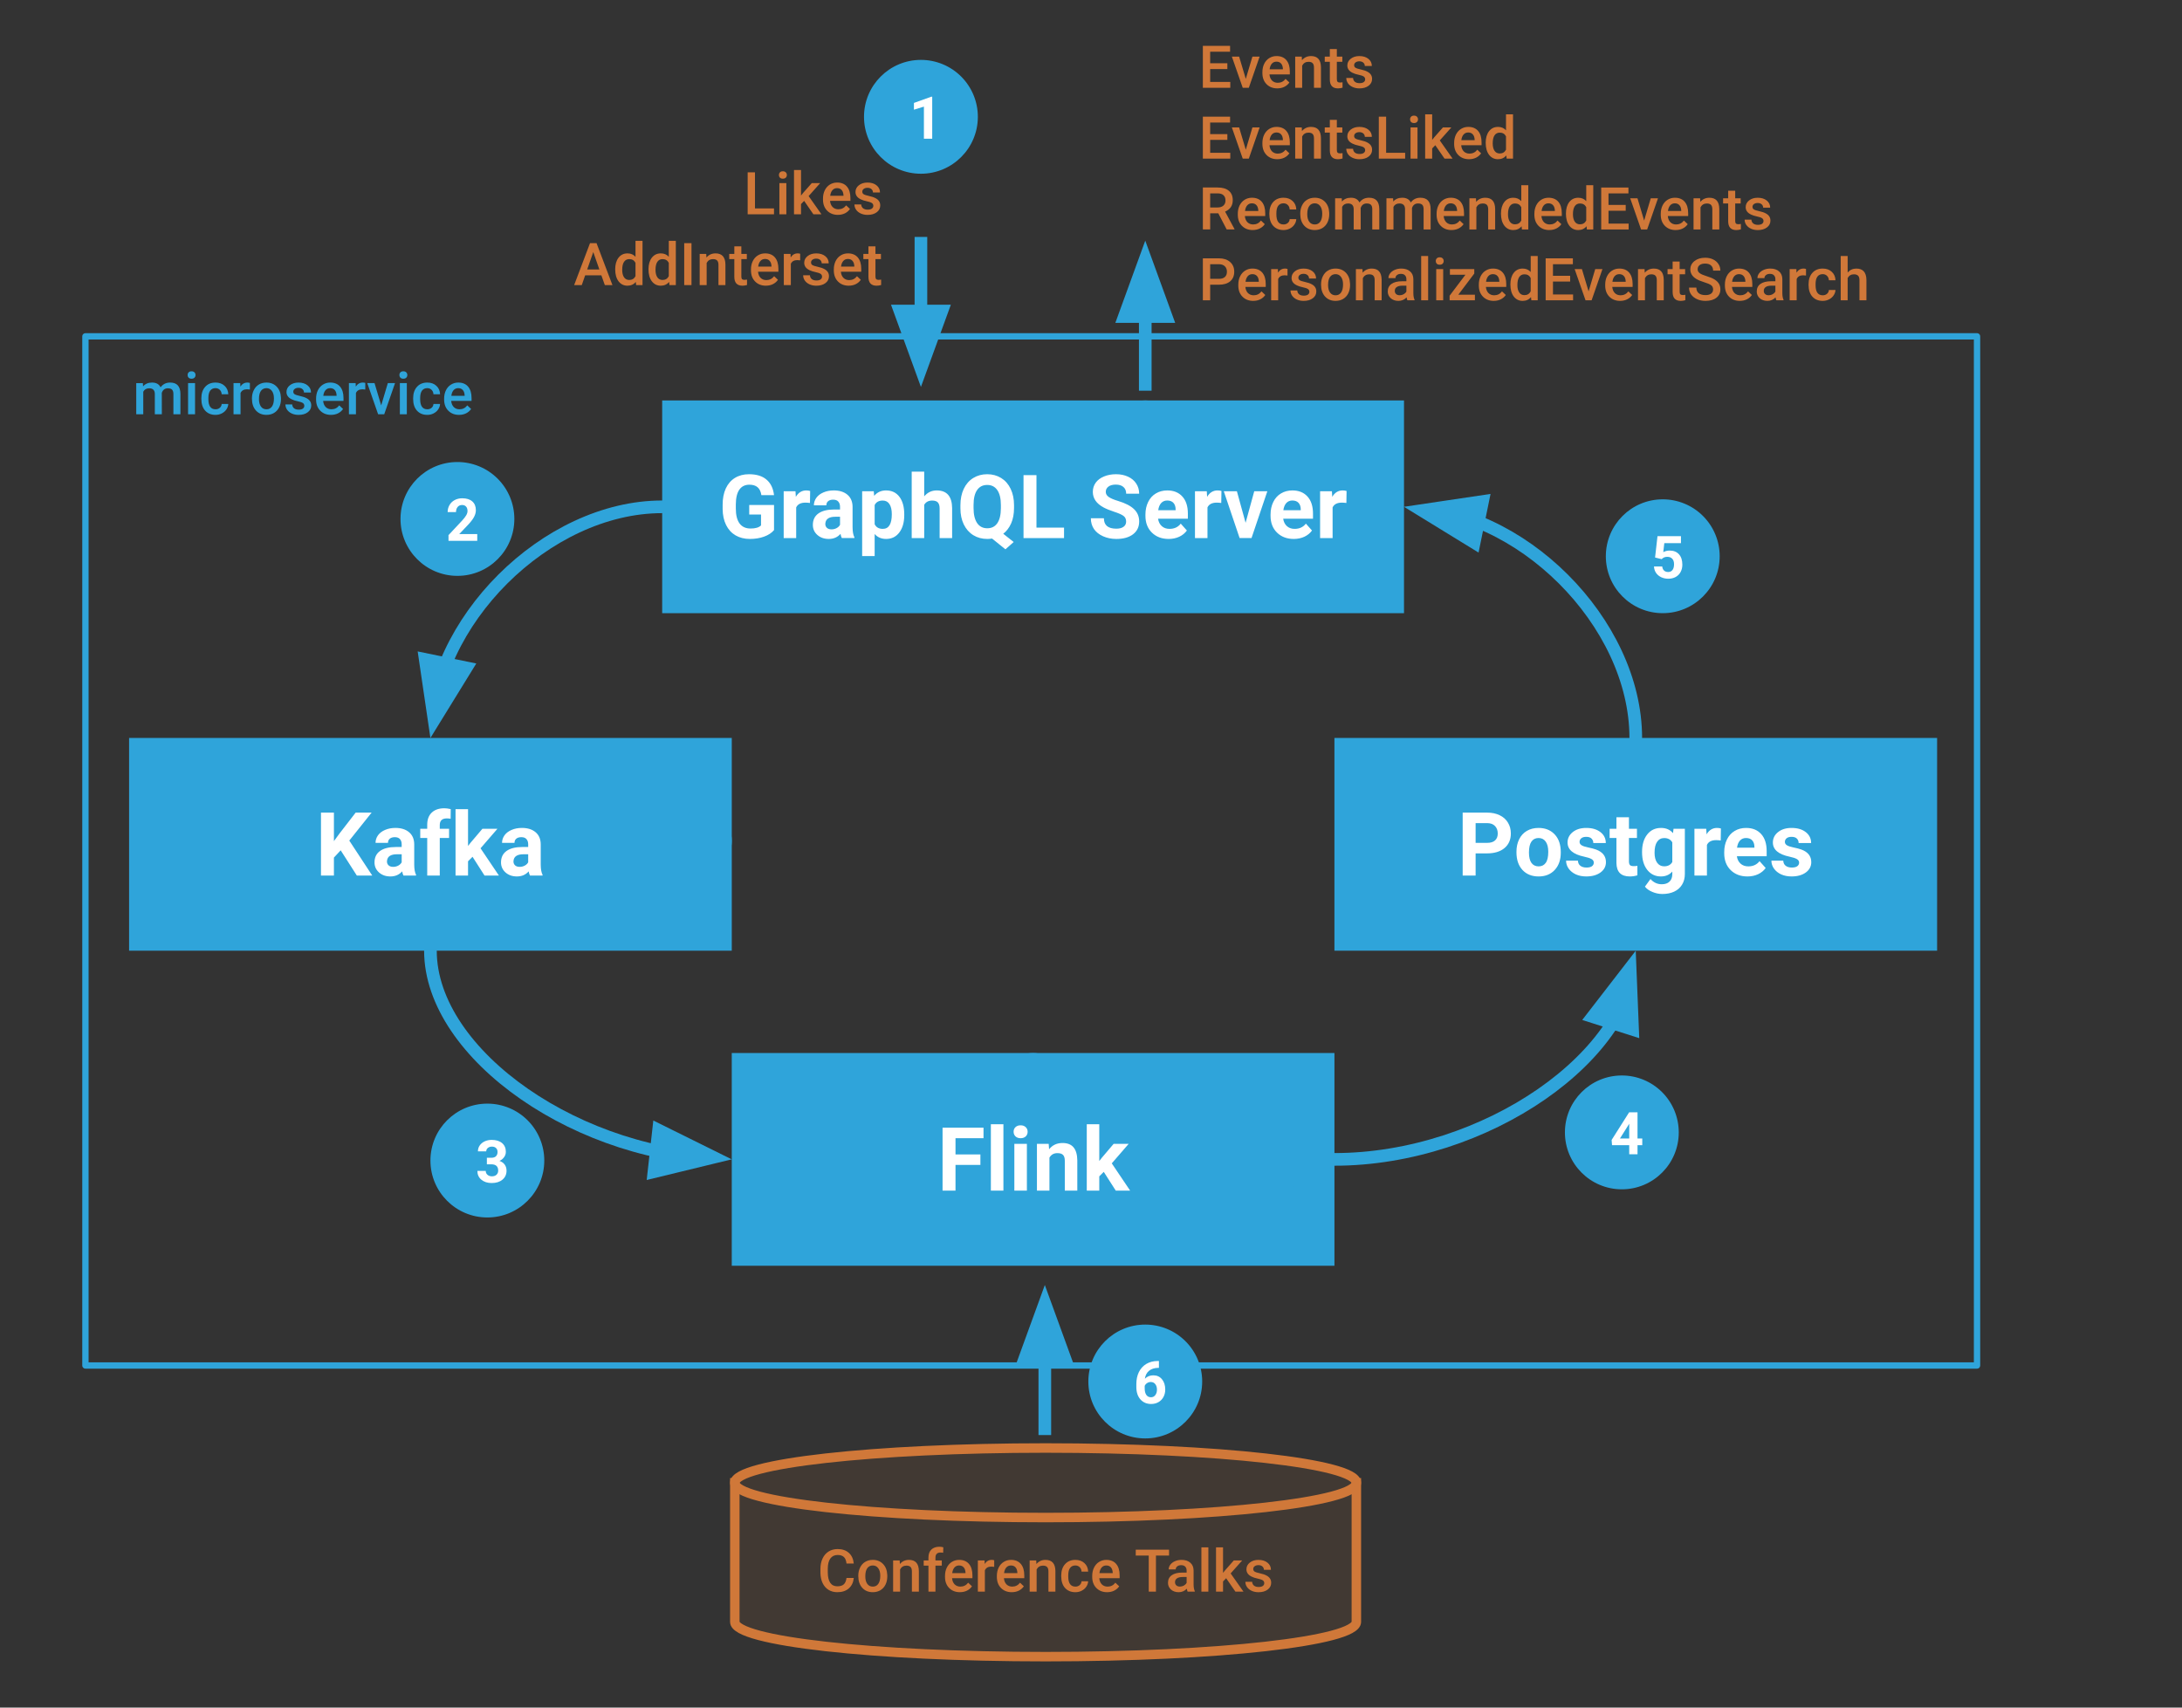 <svg version="1.1" viewBox="170.0 0.0 690.0 540.0" fill="none" stroke="none" stroke-linecap="square" stroke-miterlimit="10" xmlns:xlink="http://www.w3.org/1999/xlink" xmlns="http://www.w3.org/2000/svg"><rect x="170.0" y="0.0" width="690.0" height="540.0" fill="#333333" stroke="none"/><clipPath id="g2475efd15ce_0_0.0"><path d="m0 0l960.0 0l0 540.0l-960.0 0l0 -540.0z" clip-rule="nonzero"/></clipPath><g clip-path="url(#g2475efd15ce_0_0.0)"><path fill="#000000" fill-opacity="0.0" d="m0 0l960.0 0l0 540.0l-960.0 0z" fill-rule="evenodd"/><path fill="#000000" fill-opacity="0.0" d="m197.011 106.365l598.173 0l0 325.449l-598.173 0z" fill-rule="evenodd"/><path stroke="#2fa4da" stroke-width="2.0" stroke-linejoin="round" stroke-linecap="butt" d="m197.011 106.365l598.173 0l0 325.449l-598.173 0z" fill-rule="evenodd"/><path fill="#2fa4da" d="m379.397 126.636l234.583 0l0 67.276l-234.583 0z" fill-rule="evenodd"/><path fill="#ffffff" d="m414.764 167.638q-1.109 1.328 -3.141 2.062q-2.016 0.734 -4.484 0.734q-2.578 0 -4.531 -1.125q-1.938 -1.141 -3.0 -3.281q-1.062 -2.156 -1.094 -5.047l0 -1.359q0 -2.984 1.0 -5.156q1.016 -2.188 2.906 -3.344q1.891 -1.156 4.438 -1.156q3.547 0 5.531 1.703q2.0 1.688 2.375 4.906l-4.0 0q-0.266 -1.703 -1.203 -2.5q-0.938 -0.797 -2.578 -0.797q-2.094 0 -3.188 1.578q-1.094 1.562 -1.109 4.672l0 1.266q0 3.141 1.188 4.75q1.188 1.594 3.484 1.594q2.312 0 3.297 -0.984l0 -3.438l-3.734 0l0 -3.016l7.844 0l0 7.938zm11.369 -8.578q-0.797 -0.109 -1.422 -0.109q-2.234 0 -2.938 1.516l0 9.688l-3.953 0l0 -14.797l3.734 0l0.109 1.766q1.188 -2.031 3.297 -2.031q0.656 0 1.234 0.172l-0.062 3.797zm10.068 11.094q-0.281 -0.531 -0.406 -1.328q-1.422 1.609 -3.719 1.609q-2.188 0 -3.609 -1.266q-1.422 -1.266 -1.422 -3.172q0 -2.359 1.734 -3.609q1.75 -1.266 5.047 -1.266l1.812 0l0 -0.859q0 -1.016 -0.531 -1.625q-0.516 -0.625 -1.656 -0.625q-1.0 0 -1.578 0.484q-0.562 0.469 -0.562 1.312l-3.938 0q0 -1.297 0.781 -2.391q0.797 -1.094 2.25 -1.703q1.453 -0.625 3.25 -0.625q2.734 0 4.344 1.375q1.609 1.375 1.609 3.859l0 6.406q0.016 2.109 0.578 3.188l0 0.234l-3.984 0zm-3.266 -2.75q0.875 0 1.609 -0.391q0.734 -0.391 1.094 -1.047l0 -2.547l-1.484 0q-2.953 0 -3.156 2.062l-0.016 0.234q0 0.734 0.516 1.219q0.531 0.469 1.438 0.469zm23.012 -4.516q0 3.422 -1.547 5.484q-1.547 2.062 -4.188 2.062q-2.25 0 -3.625 -1.562l0 6.969l-3.953 0l0 -20.484l3.672 0l0.125 1.453q1.438 -1.719 3.75 -1.719q2.734 0 4.25 2.031q1.516 2.016 1.516 5.562l0 0.203zm-3.938 -0.281q0 -2.062 -0.734 -3.188q-0.734 -1.125 -2.125 -1.125q-1.859 0 -2.562 1.422l0 6.062q0.719 1.469 2.578 1.469q2.844 0 2.844 -4.641zm10.248 -5.641q1.578 -1.875 3.953 -1.875q4.812 0 4.875 5.594l0 9.469l-3.953 0l0 -9.359q0 -1.281 -0.547 -1.891q-0.547 -0.609 -1.812 -0.609q-1.734 0 -2.516 1.344l0 10.516l-3.953 0l0 -21.0l3.953 0l0 7.812zm28.402 3.688q0 2.781 -0.906 4.844q-0.906 2.062 -2.5 3.297l3.297 2.609l-2.609 2.312l-4.234 -3.406q-0.719 0.125 -1.5 0.125q-2.484 0 -4.422 -1.188q-1.938 -1.203 -3.016 -3.406q-1.062 -2.203 -1.062 -5.078l0 -0.984q0 -2.938 1.047 -5.172q1.062 -2.234 3.0 -3.438q1.938 -1.203 4.422 -1.203q2.484 0 4.422 1.203q1.938 1.203 3.0 3.438q1.062 2.234 1.062 5.156l0 0.891zm-4.156 -0.906q0 -3.125 -1.125 -4.75q-1.125 -1.641 -3.203 -1.641q-2.062 0 -3.188 1.609q-1.125 1.609 -1.125 4.719l0 0.969q0 3.047 1.109 4.734q1.125 1.672 3.234 1.672q2.062 0 3.172 -1.609q1.109 -1.625 1.125 -4.734l0 -0.969zm11.254 7.109l8.719 0l0 3.297l-12.812 0l0 -19.906l4.094 0l0 16.609zm28.354 -1.922q0 -1.172 -0.828 -1.781q-0.812 -0.625 -2.953 -1.312q-2.125 -0.703 -3.359 -1.375q-3.391 -1.828 -3.391 -4.922q0 -1.625 0.906 -2.891q0.906 -1.266 2.609 -1.969q1.703 -0.719 3.828 -0.719q2.125 0 3.797 0.781q1.672 0.766 2.594 2.188q0.922 1.406 0.922 3.188l-4.109 0q0 -1.359 -0.859 -2.109q-0.859 -0.766 -2.422 -0.766q-1.5 0 -2.344 0.641q-0.828 0.625 -0.828 1.656q0 0.984 0.969 1.641q0.984 0.656 2.891 1.219q3.5 1.062 5.094 2.625q1.609 1.547 1.609 3.875q0 2.578 -1.953 4.062q-1.953 1.469 -5.266 1.469q-2.297 0 -4.188 -0.844q-1.891 -0.844 -2.891 -2.297q-0.984 -1.469 -0.984 -3.406l4.125 0q0 3.297 3.938 3.297q1.453 0 2.266 -0.594q0.828 -0.594 0.828 -1.656zm13.447 5.5q-3.25 0 -5.297 -2.0q-2.047 -2.0 -2.047 -5.328l0 -0.375q0 -2.234 0.859 -3.984q0.859 -1.766 2.438 -2.703q1.578 -0.953 3.609 -0.953q3.031 0 4.766 1.922q1.75 1.906 1.75 5.422l0 1.609l-9.422 0q0.203 1.453 1.156 2.328q0.969 0.875 2.453 0.875q2.281 0 3.562 -1.656l1.938 2.172q-0.891 1.25 -2.406 1.969q-1.516 0.703 -3.359 0.703zm-0.453 -12.156q-1.172 0 -1.906 0.797q-0.734 0.797 -0.938 2.266l5.5 0l0 -0.312q-0.031 -1.312 -0.719 -2.031q-0.672 -0.719 -1.938 -0.719zm17.088 0.781q-0.797 -0.109 -1.422 -0.109q-2.234 0 -2.938 1.516l0 9.688l-3.953 0l0 -14.797l3.734 0l0.109 1.766q1.188 -2.031 3.297 -2.031q0.656 0 1.234 0.172l-0.062 3.797zm7.693 6.266l2.734 -9.969l4.141 0l-5.0 14.797l-3.766 0l-5.0 -14.797l4.141 0l2.75 9.969zm15.238 5.109q-3.25 0 -5.297 -2.0q-2.047 -2.0 -2.047 -5.328l0 -0.375q0 -2.234 0.859 -3.984q0.859 -1.766 2.438 -2.703q1.578 -0.953 3.609 -0.953q3.031 0 4.766 1.922q1.75 1.906 1.75 5.422l0 1.609l-9.422 0q0.203 1.453 1.156 2.328q0.969 0.875 2.453 0.875q2.281 0 3.562 -1.656l1.938 2.172q-0.891 1.25 -2.406 1.969q-1.516 0.703 -3.359 0.703zm-0.453 -12.156q-1.172 0 -1.906 0.797q-0.734 0.797 -0.938 2.266l5.5 0l0 -0.312q-0.031 -1.312 -0.719 -2.031q-0.672 -0.719 -1.938 -0.719zm17.088 0.781q-0.797 -0.109 -1.422 -0.109q-2.234 0 -2.938 1.516l0 9.688l-3.953 0l0 -14.797l3.734 0l0.109 1.766q1.188 -2.031 3.297 -2.031q0.656 0 1.234 0.172l-0.062 3.797z" fill-rule="nonzero"/><path fill="#2fa4da" d="m210.821 233.368l190.583 0l0 67.276l-190.583 0z" fill-rule="evenodd"/><path fill="#ffffff" d="m277.734 268.901l-2.141 2.297l0 5.688l-4.094 0l0 -19.906l4.094 0l0 9.016l1.812 -2.469l5.062 -6.547l5.047 0l-7.062 8.844l7.266 11.062l-4.875 0l-5.109 -7.984zm19.852 7.984q-0.281 -0.531 -0.406 -1.328q-1.422 1.609 -3.719 1.609q-2.188 0 -3.609 -1.266q-1.422 -1.266 -1.422 -3.172q0 -2.359 1.734 -3.609q1.75 -1.266 5.047 -1.266l1.812 0l0 -0.859q0 -1.016 -0.531 -1.625q-0.516 -0.625 -1.656 -0.625q-1.0 0 -1.578 0.484q-0.562 0.469 -0.562 1.312l-3.938 0q0 -1.297 0.781 -2.391q0.797 -1.094 2.25 -1.703q1.453 -0.625 3.25 -0.625q2.734 0 4.344 1.375q1.609 1.375 1.609 3.859l0 6.406q0.016 2.109 0.578 3.188l0 0.234l-3.984 0zm-3.266 -2.75q0.875 0 1.609 -0.391q0.734 -0.391 1.094 -1.047l0 -2.547l-1.484 0q-2.953 0 -3.156 2.062l-0.016 0.234q0 0.734 0.516 1.219q0.531 0.469 1.438 0.469zm10.777 2.75l0 -11.891l-2.203 0l0 -2.906l2.203 0l0 -1.25q0 -2.5 1.422 -3.859q1.438 -1.375 4.016 -1.375q0.812 0 2.0 0.266l-0.031 3.062q-0.5 -0.125 -1.203 -0.125q-2.234 0 -2.234 2.094l0 1.188l2.938 0l0 2.906l-2.938 0l0 11.891l-3.969 0zm14.332 -5.938l-1.422 1.422l0 4.516l-3.953 0l0 -21.0l3.953 0l0 11.641l0.766 -0.984l3.781 -4.453l4.75 0l-5.344 6.172l5.812 8.625l-4.547 0l-3.797 -5.938zm18.16 5.938q-0.281 -0.531 -0.406 -1.328q-1.422 1.609 -3.719 1.609q-2.188 0 -3.609 -1.266q-1.422 -1.266 -1.422 -3.172q0 -2.359 1.734 -3.609q1.75 -1.266 5.047 -1.266l1.812 0l0 -0.859q0 -1.016 -0.531 -1.625q-0.516 -0.625 -1.656 -0.625q-1.0 0 -1.578 0.484q-0.562 0.469 -0.562 1.312l-3.938 0q0 -1.297 0.781 -2.391q0.797 -1.094 2.25 -1.703q1.453 -0.625 3.25 -0.625q2.734 0 4.344 1.375q1.609 1.375 1.609 3.859l0 6.406q0.016 2.109 0.578 3.188l0 0.234l-3.984 0zm-3.266 -2.75q0.875 0 1.609 -0.391q0.734 -0.391 1.094 -1.047l0 -2.547l-1.484 0q-2.953 0 -3.156 2.062l-0.016 0.234q0 0.734 0.516 1.219q0.531 0.469 1.438 0.469z" fill-rule="nonzero"/><path fill="#2fa4da" d="m401.399 333.003l190.583 0l0 67.276l-190.583 0z" fill-rule="evenodd"/><path fill="#ffffff" d="m480.027 368.38l-7.875 0l0 8.141l-4.094 0l0 -19.906l12.953 0l0 3.328l-8.859 0l0 5.141l7.875 0l0 3.297zm7.277 8.141l-3.969 0l0 -21.0l3.969 0l0 21.0zm7.424 0l-3.969 0l0 -14.797l3.969 0l0 14.797zm-4.203 -18.625q0 -0.891 0.594 -1.453q0.609 -0.578 1.625 -0.578q1.016 0 1.609 0.578q0.609 0.562 0.609 1.453q0 0.906 -0.609 1.484q-0.609 0.562 -1.609 0.562q-1.0 0 -1.609 -0.562q-0.609 -0.578 -0.609 -1.484zm11.096 3.828l0.125 1.719q1.578 -1.984 4.25 -1.984q2.344 0 3.484 1.375q1.156 1.375 1.188 4.125l0 9.562l-3.953 0l0 -9.469q0 -1.25 -0.547 -1.812q-0.547 -0.578 -1.812 -0.578q-1.672 0 -2.5 1.422l0 10.438l-3.953 0l0 -14.797l3.719 0zm17.416 8.859l-1.422 1.422l0 4.516l-3.953 0l0 -21.0l3.953 0l0 11.641l0.766 -0.984l3.781 -4.453l4.75 0l-5.344 6.172l5.812 8.625l-4.547 0l-3.797 -5.938z" fill-rule="nonzero"/><path fill="#2fa4da" d="m591.977 233.368l190.583 0l0 67.276l-190.583 0z" fill-rule="evenodd"/><path fill="#ffffff" d="m636.624 269.87l0 7.016l-4.094 0l0 -19.906l7.766 0q2.234 0 3.938 0.828q1.703 0.812 2.609 2.328q0.922 1.5 0.922 3.438q0 2.922 -2.0 4.609q-2.0 1.688 -5.547 1.688l-3.594 0zm0 -3.328l3.672 0q1.625 0 2.469 -0.766q0.859 -0.766 0.859 -2.188q0 -1.453 -0.859 -2.359q-0.859 -0.906 -2.375 -0.922l-3.766 0l0 6.234zm12.914 2.812q0 -2.203 0.844 -3.922q0.844 -1.734 2.438 -2.672q1.594 -0.938 3.703 -0.938q3.0 0 4.891 1.828q1.891 1.828 2.109 4.969l0.031 1.016q0 3.406 -1.906 5.469q-1.906 2.062 -5.109 2.062q-3.188 0 -5.094 -2.047q-1.906 -2.062 -1.906 -5.594l0 -0.172zm3.953 0.281q0 2.109 0.781 3.234q0.797 1.109 2.281 1.109q1.438 0 2.234 -1.094q0.812 -1.109 0.812 -3.531q0 -2.062 -0.812 -3.203q-0.797 -1.141 -2.266 -1.141q-1.453 0 -2.25 1.141q-0.781 1.125 -0.781 3.484zm20.504 3.156q0 -0.719 -0.719 -1.125q-0.719 -0.422 -2.297 -0.75q-5.281 -1.109 -5.281 -4.484q0 -1.969 1.625 -3.281q1.641 -1.328 4.281 -1.328q2.812 0 4.5 1.328q1.688 1.312 1.688 3.438l-3.953 0q0 -0.844 -0.547 -1.391q-0.547 -0.562 -1.703 -0.562q-1.0 0 -1.547 0.453q-0.547 0.453 -0.547 1.141q0 0.656 0.625 1.062q0.625 0.406 2.094 0.703q1.484 0.297 2.484 0.656q3.141 1.156 3.141 3.984q0 2.016 -1.734 3.281q-1.734 1.25 -4.484 1.25q-1.859 0 -3.312 -0.656q-1.438 -0.672 -2.266 -1.828q-0.812 -1.156 -0.812 -2.5l3.75 0q0.047 1.047 0.766 1.609q0.734 0.562 1.953 0.562q1.141 0 1.719 -0.422q0.578 -0.438 0.578 -1.141zm11.115 -14.344l0 3.641l2.531 0l0 2.906l-2.531 0l0 7.375q0 0.828 0.312 1.188q0.312 0.344 1.203 0.344q0.656 0 1.156 -0.094l0 3.0q-1.156 0.359 -2.391 0.359q-4.156 0 -4.234 -4.203l0 -7.969l-2.156 0l0 -2.906l2.156 0l0 -3.641l3.953 0zm4.148 10.938q0 -3.406 1.625 -5.484q1.625 -2.078 4.375 -2.078q2.422 0 3.781 1.656l0.172 -1.391l3.578 0l0 14.297q0 1.953 -0.891 3.391q-0.875 1.438 -2.484 2.188q-1.594 0.75 -3.734 0.75q-1.625 0 -3.172 -0.656q-1.547 -0.641 -2.344 -1.672l1.75 -2.406q1.484 1.656 3.578 1.656q1.578 0 2.453 -0.844q0.875 -0.844 0.875 -2.391l0 -0.781q-1.359 1.547 -3.594 1.547q-2.672 0 -4.328 -2.078q-1.641 -2.094 -1.641 -5.547l0 -0.156zm3.953 0.281q0 2.016 0.812 3.156q0.812 1.141 2.219 1.141q1.797 0 2.578 -1.359l0 -6.219q-0.797 -1.359 -2.562 -1.359q-1.422 0 -2.234 1.172q-0.812 1.156 -0.812 3.469zm20.92 -3.875q-0.797 -0.109 -1.422 -0.109q-2.234 0 -2.938 1.516l0 9.688l-3.953 0l0 -14.797l3.734 0l0.109 1.766q1.188 -2.031 3.297 -2.031q0.656 0 1.234 0.172l-0.062 3.797zm8.453 11.375q-3.25 0 -5.297 -2.0q-2.047 -2.0 -2.047 -5.328l0 -0.375q0 -2.234 0.859 -3.984q0.859 -1.766 2.438 -2.703q1.578 -0.953 3.609 -0.953q3.031 0 4.766 1.922q1.75 1.906 1.75 5.422l0 1.609l-9.422 0q0.203 1.453 1.156 2.328q0.969 0.875 2.453 0.875q2.281 0 3.562 -1.656l1.938 2.172q-0.891 1.25 -2.406 1.969q-1.516 0.703 -3.359 0.703zm-0.453 -12.156q-1.172 0 -1.906 0.797q-0.734 0.797 -0.938 2.266l5.5 0l0 -0.312q-0.031 -1.312 -0.719 -2.031q-0.672 -0.719 -1.938 -0.719zm16.791 7.781q0 -0.719 -0.719 -1.125q-0.719 -0.422 -2.297 -0.75q-5.281 -1.109 -5.281 -4.484q0 -1.969 1.625 -3.281q1.641 -1.328 4.281 -1.328q2.812 0 4.5 1.328q1.688 1.312 1.688 3.438l-3.953 0q0 -0.844 -0.547 -1.391q-0.547 -0.562 -1.703 -0.562q-1.0 0 -1.547 0.453q-0.547 0.453 -0.547 1.141q0 0.656 0.625 1.062q0.625 0.406 2.094 0.703q1.484 0.297 2.484 0.656q3.141 1.156 3.141 3.984q0 2.016 -1.734 3.281q-1.734 1.25 -4.484 1.25q-1.859 0 -3.312 -0.656q-1.438 -0.672 -2.266 -1.828q-0.812 -1.156 -0.812 -2.5l3.75 0q0.047 1.047 0.766 1.609q0.734 0.562 1.953 0.562q1.141 0 1.719 -0.422q0.578 -0.438 0.578 -1.141z" fill-rule="nonzero"/><path fill="#000000" fill-opacity="0.0" d="m379.397 160.273c-36.646 0 -73.291 36.551 -73.291 73.102" fill-rule="evenodd"/><path stroke="#2fa4da" stroke-width="4.0" stroke-linejoin="round" stroke-linecap="butt" d="m379.397 160.273c-18.323 0 -36.646 9.138 -50.388 22.844c-6.871 6.853 -12.597 14.849 -16.605 23.416c-0.501 1.071 -0.975 2.151 -1.421 3.238l-0.039 0.097" fill-rule="evenodd"/><path fill="#2fa4da" stroke="#2fa4da" stroke-width="4.0" stroke-linecap="butt" d="m304.472 208.537l2.812 19.112l10.131 -16.448z" fill-rule="evenodd"/><path fill="#000000" fill-opacity="0.0" d="m306.113 300.643c0 32.992 47.638 65.984 95.276 65.984" fill-rule="evenodd"/><path stroke="#2fa4da" stroke-width="4.0" stroke-linejoin="round" stroke-linecap="butt" d="m306.112 300.643c0 16.496 11.909 32.992 29.774 45.364c8.932 6.186 19.353 11.341 30.518 14.95c2.791 0.902 5.629 1.708 8.502 2.408c0.718 0.175 1.439 0.344 2.161 0.506l0.469 0.103" fill-rule="evenodd"/><path fill="#2fa4da" stroke="#2fa4da" stroke-width="4.0" stroke-linecap="butt" d="m376.805 370.54l18.772 -4.559l-17.311 -8.573z" fill-rule="evenodd"/><path fill="#000000" fill-opacity="0.0" d="m687.269 233.368c0 -36.551 -36.646 -73.102 -73.291 -73.102" fill-rule="evenodd"/><path stroke="#2fa4da" stroke-width="4.0" stroke-linejoin="round" stroke-linecap="butt" d="m687.269 233.368c0 -18.276 -9.161 -36.551 -22.904 -50.258c-6.871 -6.853 -14.887 -12.564 -23.476 -16.562c-1.074 -0.5 -2.156 -0.973 -3.247 -1.418l-0.151 -0.06" fill-rule="evenodd"/><path fill="#2fa4da" stroke="#2fa4da" stroke-width="4.0" stroke-linecap="butt" d="m638.814 158.596l-19.108 2.84l16.463 10.107z" fill-rule="evenodd"/><path fill="#000000" fill-opacity="0.0" d="m591.982 366.641c47.638 0 95.276 -32.992 95.276 -65.984" fill-rule="evenodd"/><path stroke="#2fa4da" stroke-width="4.0" stroke-linejoin="round" stroke-linecap="butt" d="m591.982 366.641c23.819 0 47.638 -8.248 65.502 -20.62c8.932 -6.186 16.375 -13.403 21.586 -21.136c0.163 -0.242 0.323 -0.484 0.482 -0.726l0.41 -0.638" fill-rule="evenodd"/><path fill="#2fa4da" stroke="#2fa4da" stroke-width="4.0" stroke-linecap="butt" d="m686.256 325.529l-0.776 -19.302l-11.812 15.285z" fill-rule="evenodd"/><path fill="#000000" fill-opacity="0.0" d="m190.525 104.093l150.614 0l0 42.016l-150.614 0z" fill-rule="evenodd"/><path fill="#2fa4da" d="m215.178 121.153l0.062 1.031q1.031 -1.203 2.844 -1.203q1.969 0 2.703 1.5q1.078 -1.5 3.016 -1.5q1.641 0 2.438 0.906q0.797 0.891 0.812 2.641l0 6.484l-2.219 0l0 -6.406q0 -0.938 -0.406 -1.375q-0.406 -0.438 -1.359 -0.438q-0.75 0 -1.234 0.406q-0.469 0.391 -0.672 1.047l0.016 6.766l-2.219 0l0 -6.484q-0.047 -1.734 -1.766 -1.734q-1.328 0 -1.891 1.078l0 7.141l-2.219 0l0 -9.859l2.094 0zm16.499 9.859l-2.203 0l0 -9.859l2.203 0l0 9.859zm-2.344 -12.422q0 -0.5 0.312 -0.828q0.328 -0.344 0.922 -0.344q0.609 0 0.938 0.344q0.328 0.328 0.328 0.828q0 0.5 -0.328 0.844q-0.328 0.328 -0.938 0.328q-0.594 0 -0.922 -0.328q-0.312 -0.344 -0.312 -0.844zm8.811 10.844q0.828 0 1.375 -0.484q0.547 -0.484 0.578 -1.203l2.094 0q-0.047 0.922 -0.594 1.719q-0.531 0.797 -1.453 1.266q-0.906 0.469 -1.984 0.469q-2.062 0 -3.281 -1.344q-1.203 -1.344 -1.203 -3.703l0 -0.219q0 -2.25 1.203 -3.594q1.203 -1.359 3.281 -1.359q1.75 0 2.859 1.031q1.109 1.016 1.172 2.672l-2.094 0q-0.031 -0.844 -0.578 -1.391q-0.547 -0.547 -1.375 -0.547q-1.078 0 -1.672 0.781q-0.578 0.781 -0.578 2.359l0 0.359q0 1.609 0.578 2.406q0.578 0.781 1.672 0.781zm10.875 -6.25q-0.438 -0.078 -0.906 -0.078q-1.516 0 -2.047 1.172l0 6.734l-2.219 0l0 -9.859l2.125 0l0.047 1.109q0.797 -1.281 2.219 -1.281q0.484 0 0.781 0.125l0 2.078zm0.653 2.812q0 -1.453 0.578 -2.609q0.578 -1.172 1.609 -1.781q1.031 -0.625 2.391 -0.625q1.984 0 3.234 1.281q1.25 1.281 1.344 3.406l0.016 0.516q0 1.453 -0.562 2.609q-0.562 1.141 -1.609 1.781q-1.047 0.625 -2.406 0.625q-2.094 0 -3.344 -1.391q-1.25 -1.391 -1.25 -3.703l0 -0.109zm2.219 0.188q0 1.516 0.625 2.391q0.625 0.859 1.75 0.859q1.125 0 1.734 -0.875q0.625 -0.875 0.625 -2.562q0 -1.5 -0.641 -2.375q-0.641 -0.875 -1.734 -0.875q-1.094 0 -1.734 0.859q-0.625 0.859 -0.625 2.578zm14.34 2.156q0 -0.594 -0.484 -0.906q-0.484 -0.312 -1.625 -0.547q-1.125 -0.234 -1.875 -0.609q-1.656 -0.797 -1.656 -2.312q0 -1.281 1.062 -2.125q1.078 -0.859 2.734 -0.859q1.781 0 2.859 0.875q1.094 0.859 1.094 2.266l-2.219 0q0 -0.641 -0.469 -1.062q-0.469 -0.422 -1.266 -0.422q-0.719 0 -1.188 0.344q-0.453 0.328 -0.453 0.891q0 0.516 0.422 0.797q0.438 0.281 1.734 0.562q1.297 0.281 2.031 0.688q0.75 0.391 1.109 0.953q0.375 0.547 0.375 1.344q0 1.328 -1.109 2.156q-1.109 0.828 -2.891 0.828q-1.203 0 -2.156 -0.438q-0.953 -0.438 -1.484 -1.203q-0.516 -0.766 -0.516 -1.656l2.141 0q0.047 0.781 0.594 1.219q0.547 0.422 1.453 0.422q0.875 0 1.328 -0.328q0.453 -0.344 0.453 -0.875zm8.441 2.859q-2.094 0 -3.406 -1.328q-1.312 -1.328 -1.312 -3.531l0 -0.281q0 -1.469 0.562 -2.625q0.578 -1.172 1.609 -1.812q1.031 -0.641 2.297 -0.641q2.016 0 3.109 1.281q1.094 1.281 1.094 3.625l0 0.891l-6.438 0q0.109 1.234 0.812 1.953q0.719 0.703 1.812 0.703q1.516 0 2.469 -1.234l1.203 1.141q-0.594 0.875 -1.594 1.375q-0.984 0.484 -2.219 0.484zm-0.266 -8.453q-0.906 0 -1.469 0.641q-0.562 0.641 -0.703 1.781l4.203 0l0 -0.172q-0.062 -1.109 -0.594 -1.672q-0.516 -0.578 -1.438 -0.578zm11.105 0.438q-0.438 -0.078 -0.906 -0.078q-1.516 0 -2.047 1.172l0 6.734l-2.219 0l0 -9.859l2.125 0l0.047 1.109q0.797 -1.281 2.219 -1.281q0.484 0 0.781 0.125l0 2.078zm5.035 5.016l2.094 -7.047l2.281 0l-3.422 9.859l-1.922 0l-3.438 -9.859l2.297 0l2.109 7.047zm8.103 2.812l-2.203 0l0 -9.859l2.203 0l0 9.859zm-2.344 -12.422q0 -0.5 0.312 -0.828q0.328 -0.344 0.922 -0.344q0.609 0 0.938 0.344q0.328 0.328 0.328 0.828q0 0.5 -0.328 0.844q-0.328 0.328 -0.938 0.328q-0.594 0 -0.922 -0.328q-0.312 -0.344 -0.312 -0.844zm8.811 10.844q0.828 0 1.375 -0.484q0.547 -0.484 0.578 -1.203l2.094 0q-0.047 0.922 -0.594 1.719q-0.531 0.797 -1.453 1.266q-0.906 0.469 -1.984 0.469q-2.062 0 -3.281 -1.344q-1.203 -1.344 -1.203 -3.703l0 -0.219q0 -2.25 1.203 -3.594q1.203 -1.359 3.281 -1.359q1.75 0 2.859 1.031q1.109 1.016 1.172 2.672l-2.094 0q-0.031 -0.844 -0.578 -1.391q-0.547 -0.547 -1.375 -0.547q-1.078 0 -1.672 0.781q-0.578 0.781 -0.578 2.359l0 0.359q0 1.609 0.578 2.406q0.578 0.781 1.672 0.781zm10.047 1.766q-2.094 0 -3.406 -1.328q-1.312 -1.328 -1.312 -3.531l0 -0.281q0 -1.469 0.562 -2.625q0.578 -1.172 1.609 -1.812q1.031 -0.641 2.297 -0.641q2.016 0 3.109 1.281q1.094 1.281 1.094 3.625l0 0.891l-6.438 0q0.109 1.234 0.812 1.953q0.719 0.703 1.812 0.703q1.516 0 2.469 -1.234l1.203 1.141q-0.594 0.875 -1.594 1.375q-0.984 0.484 -2.219 0.484zm-0.266 -8.453q-0.906 0 -1.469 0.641q-0.562 0.641 -0.703 1.781l4.203 0l0 -0.172q-0.062 -1.109 -0.594 -1.672q-0.516 -0.578 -1.438 -0.578z" fill-rule="nonzero"/><path fill="#000000" fill-opacity="0.0" d="m500.4 451.82l0 -45.449" fill-rule="evenodd"/><path stroke="#2fa4da" stroke-width="4.0" stroke-linejoin="round" stroke-linecap="butt" d="m500.4 451.82l0 -21.449" fill-rule="evenodd"/><path fill="#2fa4da" stroke="#2fa4da" stroke-width="4.0" stroke-linecap="butt" d="m507.007 430.371l-6.607 -18.152l-6.607 18.152z" fill-rule="evenodd"/><path fill="#000000" fill-opacity="0.0" d="m461.218 122.366l0 -45.449" fill-rule="evenodd"/><path stroke="#2fa4da" stroke-width="4.0" stroke-linejoin="round" stroke-linecap="butt" d="m461.218 98.366l0 -21.449" fill-rule="evenodd"/><path fill="#2fa4da" stroke="#2fa4da" stroke-width="4.0" stroke-linecap="butt" d="m454.611 98.366l6.607 18.152l6.607 -18.152z" fill-rule="evenodd"/><path fill="#000000" fill-opacity="0.0" d="m532.159 76.1l0 45.449" fill-rule="evenodd"/><path stroke="#2fa4da" stroke-width="4.0" stroke-linejoin="round" stroke-linecap="butt" d="m532.159 100.1l0 21.449" fill-rule="evenodd"/><path fill="#2fa4da" stroke="#2fa4da" stroke-width="4.0" stroke-linecap="butt" d="m538.766 100.1l-6.607 -18.152l-6.607 18.152z" fill-rule="evenodd"/><path fill="#2fa4da" d="m379.397 160.272l0 0c0 -5.227 4.237 -9.465 9.465 -9.465l0 0c2.51 0 4.918 0.997 6.692 2.772c1.775 1.775 2.772 4.182 2.772 6.692l0 0c0 5.227 -4.237 9.465 -9.465 9.465l0 0c-5.227 0 -9.465 -4.237 -9.465 -9.465z" fill-rule="evenodd"/><path fill="#2fa4da" d="m382.486 265.904l0 0c0 -5.227 4.237 -9.465 9.465 -9.465l0 0c2.51 0 4.918 0.997 6.692 2.772c1.775 1.775 2.772 4.182 2.772 6.692l0 0c0 5.227 -4.237 9.465 -9.465 9.465l0 0c-5.227 0 -9.465 -4.237 -9.465 -9.465z" fill-rule="evenodd"/><path fill="#2fa4da" d="m296.649 291.19l0 0c0 -5.227 4.237 -9.465 9.465 -9.465l0 0c2.51 0 4.918 0.997 6.692 2.772c1.775 1.775 2.772 4.182 2.772 6.692l0 0c0 5.227 -4.237 9.465 -9.465 9.465l0 0c-5.227 0 -9.465 -4.237 -9.465 -9.465z" fill-rule="evenodd"/><path fill="#2fa4da" d="m573.053 366.639l0 0c0 -5.227 4.237 -9.465 9.465 -9.465l0 0c2.51 0 4.918 0.997 6.693 2.772c1.775 1.775 2.772 4.182 2.772 6.692l0 0c0 5.227 -4.237 9.465 -9.465 9.465l0 0c-5.227 0 -9.465 -4.237 -9.465 -9.465z" fill-rule="evenodd"/><path fill="#2fa4da" d="m677.803 242.831l0 0c0 -5.227 4.237 -9.465 9.465 -9.465l0 0c2.51 0 4.917 0.997 6.692 2.772c1.775 1.775 2.772 4.182 2.772 6.692l0 0c0 5.227 -4.237 9.465 -9.465 9.465l0 0c-5.227 0 -9.465 -4.237 -9.465 -9.465z" fill-rule="evenodd"/><path fill="#2fa4da" d="m487.221 342.466l0 0c0 -5.227 4.237 -9.465 9.465 -9.465l0 0c2.51 0 4.918 0.997 6.692 2.772c1.775 1.775 2.772 4.182 2.772 6.692l0 0c0 5.227 -4.237 9.465 -9.465 9.465l0 0c-5.227 0 -9.465 -4.237 -9.465 -9.465z" fill-rule="evenodd"/><path fill="#2fa4da" d="m521.877 389.18l0 0c0 -5.227 4.237 -9.465 9.465 -9.465l0 0c2.51 0 4.918 0.997 6.692 2.772c1.775 1.775 2.772 4.182 2.772 6.692l0 0c0 5.227 -4.237 9.465 -9.465 9.465l0 0c-5.227 0 -9.465 -4.237 -9.465 -9.465z" fill-rule="evenodd"/><path fill="#2fa4da" d="m522.696 136.099l0 0c0 -5.227 4.237 -9.465 9.465 -9.465l0 0c2.51 0 4.917 0.997 6.692 2.772c1.775 1.775 2.772 4.182 2.772 6.692l0 0c0 5.227 -4.237 9.465 -9.465 9.465l0 0c-5.227 0 -9.465 -4.237 -9.465 -9.465z" fill-rule="evenodd"/><path fill="#d07839" fill-opacity="0.095" d="m402.365 468.908l0 0c0 -6.074 43.998 -10.997 98.273 -10.997c54.275 0 98.273 4.924 98.273 10.997l0 43.99c0 6.074 -43.998 10.997 -98.273 10.997c-54.275 0 -98.273 -4.924 -98.273 -10.997z" fill-rule="evenodd"/><path fill="#000000" fill-opacity="0.0" d="m598.911 468.908l0 0c0 6.074 -43.998 10.997 -98.273 10.997c-54.275 0 -98.273 -4.924 -98.273 -10.997" fill-rule="evenodd"/><path fill="#000000" fill-opacity="0.0" d="m402.365 468.908l0 0c0 -6.074 43.998 -10.997 98.273 -10.997c54.275 0 98.273 4.924 98.273 10.997l0 43.99c0 6.074 -43.998 10.997 -98.273 10.997c-54.275 0 -98.273 -4.924 -98.273 -10.997z" fill-rule="evenodd"/><path stroke="#d07839" stroke-width="3.0" stroke-linejoin="round" stroke-linecap="butt" d="m598.911 468.908l0 0c0 6.074 -43.998 10.997 -98.273 10.997c-54.275 0 -98.273 -4.924 -98.273 -10.997" fill-rule="evenodd"/><path stroke="#d07839" stroke-width="3.0" stroke-linejoin="round" stroke-linecap="butt" d="m402.365 468.908l0 0c0 -6.074 43.998 -10.997 98.273 -10.997c54.275 0 98.273 4.924 98.273 10.997l0 43.99c0 6.074 -43.998 10.997 -98.273 10.997c-54.275 0 -98.273 -4.924 -98.273 -10.997z" fill-rule="evenodd"/><path fill="#d07839" d="m439.983 499.009q-0.203 2.109 -1.578 3.312q-1.359 1.188 -3.625 1.188q-1.578 0 -2.797 -0.75q-1.203 -0.766 -1.859 -2.141q-0.656 -1.391 -0.688 -3.219l0 -1.234q0 -1.875 0.672 -3.297q0.672 -1.438 1.906 -2.219q1.25 -0.781 2.875 -0.781q2.203 0 3.531 1.203q1.344 1.188 1.562 3.375l-2.297 0q-0.156 -1.438 -0.828 -2.062q-0.672 -0.641 -1.969 -0.641q-1.5 0 -2.312 1.109q-0.797 1.094 -0.812 3.203l0 1.188q0 2.141 0.766 3.281q0.766 1.125 2.25 1.125q1.359 0 2.031 -0.609q0.688 -0.609 0.875 -2.031l2.297 0zm1.429 -0.703q0 -1.453 0.578 -2.609q0.578 -1.172 1.609 -1.781q1.031 -0.625 2.391 -0.625q1.984 0 3.234 1.281q1.25 1.281 1.344 3.406l0.016 0.516q0 1.453 -0.562 2.609q-0.562 1.141 -1.609 1.781q-1.047 0.625 -2.406 0.625q-2.094 0 -3.344 -1.391q-1.25 -1.391 -1.25 -3.703l0 -0.109zm2.219 0.188q0 1.516 0.625 2.391q0.625 0.859 1.75 0.859q1.125 0 1.734 -0.875q0.625 -0.875 0.625 -2.562q0 -1.5 -0.641 -2.375q-0.641 -0.875 -1.734 -0.875q-1.094 0 -1.734 0.859q-0.625 0.859 -0.625 2.578zm10.872 -5.031l0.062 1.141q1.094 -1.312 2.875 -1.312q3.078 0 3.125 3.516l0 6.516l-2.203 0l0 -6.391q0 -0.938 -0.406 -1.375q-0.406 -0.453 -1.328 -0.453q-1.344 0 -2.0 1.203l0 7.016l-2.203 0l0 -9.859l2.078 0zm9.094 9.859l0 -8.219l-1.5 0l0 -1.641l1.5 0l0 -0.906q0 -1.625 0.906 -2.516q0.922 -0.906 2.562 -0.906q0.578 0 1.234 0.172l-0.047 1.734q-0.375 -0.078 -0.844 -0.078q-1.594 0 -1.594 1.625l0 0.875l2.0 0l0 1.641l-2.0 0l0 8.219l-2.219 0zm9.957 0.188q-2.094 0 -3.406 -1.328q-1.312 -1.328 -1.312 -3.531l0 -0.281q0 -1.469 0.562 -2.625q0.578 -1.172 1.609 -1.812q1.031 -0.641 2.297 -0.641q2.016 0 3.109 1.281q1.094 1.281 1.094 3.625l0 0.891l-6.438 0q0.109 1.234 0.812 1.953q0.719 0.703 1.812 0.703q1.516 0 2.469 -1.234l1.203 1.141q-0.594 0.875 -1.594 1.375q-0.984 0.484 -2.219 0.484zm-0.266 -8.453q-0.906 0 -1.469 0.641q-0.562 0.641 -0.703 1.781l4.203 0l0 -0.172q-0.062 -1.109 -0.594 -1.672q-0.516 -0.578 -1.438 -0.578zm11.105 0.438q-0.438 -0.078 -0.906 -0.078q-1.516 0 -2.047 1.172l0 6.734l-2.219 0l0 -9.859l2.125 0l0.047 1.109q0.797 -1.281 2.219 -1.281q0.484 0 0.781 0.125l0 2.078zm5.558 8.016q-2.094 0 -3.406 -1.328q-1.312 -1.328 -1.312 -3.531l0 -0.281q0 -1.469 0.562 -2.625q0.578 -1.172 1.609 -1.812q1.031 -0.641 2.297 -0.641q2.016 0 3.109 1.281q1.094 1.281 1.094 3.625l0 0.891l-6.438 0q0.109 1.234 0.812 1.953q0.719 0.703 1.812 0.703q1.516 0 2.469 -1.234l1.203 1.141q-0.594 0.875 -1.594 1.375q-0.984 0.484 -2.219 0.484zm-0.266 -8.453q-0.906 0 -1.469 0.641q-0.562 0.641 -0.703 1.781l4.203 0l0 -0.172q-0.062 -1.109 -0.594 -1.672q-0.516 -0.578 -1.438 -0.578zm7.996 -1.594l0.062 1.141q1.094 -1.312 2.875 -1.312q3.078 0 3.125 3.516l0 6.516l-2.203 0l0 -6.391q0 -0.938 -0.406 -1.375q-0.406 -0.453 -1.328 -0.453q-1.344 0 -2.0 1.203l0 7.016l-2.203 0l0 -9.859l2.078 0zm12.376 8.281q0.828 0 1.375 -0.484q0.547 -0.484 0.578 -1.203l2.094 0q-0.047 0.922 -0.594 1.719q-0.531 0.797 -1.453 1.266q-0.906 0.469 -1.984 0.469q-2.062 0 -3.281 -1.344q-1.203 -1.344 -1.203 -3.703l0 -0.219q0 -2.25 1.203 -3.594q1.203 -1.359 3.281 -1.359q1.75 0 2.859 1.031q1.109 1.016 1.172 2.672l-2.094 0q-0.031 -0.844 -0.578 -1.391q-0.547 -0.547 -1.375 -0.547q-1.078 0 -1.672 0.781q-0.578 0.781 -0.578 2.359l0 0.359q0 1.609 0.578 2.406q0.578 0.781 1.672 0.781zm10.047 1.766q-2.094 0 -3.406 -1.328q-1.312 -1.328 -1.312 -3.531l0 -0.281q0 -1.469 0.562 -2.625q0.578 -1.172 1.609 -1.812q1.031 -0.641 2.297 -0.641q2.016 0 3.109 1.281q1.094 1.281 1.094 3.625l0 0.891l-6.438 0q0.109 1.234 0.812 1.953q0.719 0.703 1.812 0.703q1.516 0 2.469 -1.234l1.203 1.141q-0.594 0.875 -1.594 1.375q-0.984 0.484 -2.219 0.484zm-0.266 -8.453q-0.906 0 -1.469 0.641q-0.562 0.641 -0.703 1.781l4.203 0l0 -0.172q-0.062 -1.109 -0.594 -1.672q-0.516 -0.578 -1.438 -0.578zm19.845 -3.141l-4.141 0l0 11.406l-2.281 0l0 -11.406l-4.109 0l0 -1.859l10.531 0l0 1.859zm5.87 11.406q-0.141 -0.281 -0.25 -0.922q-1.047 1.109 -2.578 1.109q-1.484 0 -2.438 -0.844q-0.938 -0.859 -0.938 -2.109q0 -1.578 1.172 -2.406q1.172 -0.844 3.359 -0.844l1.359 0l0 -0.656q0 -0.766 -0.438 -1.219q-0.422 -0.469 -1.297 -0.469q-0.766 0 -1.25 0.391q-0.469 0.375 -0.469 0.953l-2.219 0q0 -0.812 0.531 -1.516q0.547 -0.703 1.469 -1.094q0.922 -0.406 2.062 -0.406q1.734 0 2.75 0.875q1.031 0.859 1.062 2.438l0 4.438q0 1.328 0.375 2.125l0 0.156l-2.266 0zm-2.422 -1.594q0.656 0 1.234 -0.312q0.578 -0.328 0.875 -0.859l0 -1.859l-1.203 0q-1.234 0 -1.859 0.438q-0.609 0.422 -0.609 1.203q0 0.641 0.422 1.016q0.422 0.375 1.141 0.375zm8.984 1.594l-2.203 0l0 -14.0l2.203 0l0 14.0zm5.624 -4.234l-0.984 1.016l0 3.219l-2.219 0l0 -14.0l2.219 0l0 8.078l0.688 -0.859l2.719 -3.078l2.656 0l-3.656 4.109l4.047 5.75l-2.547 0l-2.922 -4.234zm12.051 1.562q0 -0.594 -0.484 -0.906q-0.484 -0.312 -1.625 -0.547q-1.125 -0.234 -1.875 -0.609q-1.656 -0.797 -1.656 -2.312q0 -1.281 1.062 -2.125q1.078 -0.859 2.734 -0.859q1.781 0 2.859 0.875q1.094 0.859 1.094 2.266l-2.219 0q0 -0.641 -0.469 -1.062q-0.469 -0.422 -1.266 -0.422q-0.719 0 -1.188 0.344q-0.453 0.328 -0.453 0.891q0 0.516 0.422 0.797q0.438 0.281 1.734 0.562q1.297 0.281 2.031 0.688q0.75 0.391 1.109 0.953q0.375 0.547 0.375 1.344q0 1.328 -1.109 2.156q-1.109 0.828 -2.891 0.828q-1.203 0 -2.156 -0.438q-0.953 -0.438 -1.484 -1.203q-0.516 -0.766 -0.516 -1.656l2.141 0q0.047 0.781 0.594 1.219q0.547 0.422 1.453 0.422q0.875 0 1.328 -0.328q0.453 -0.344 0.453 -0.875z" fill-rule="nonzero"/><path fill="#000000" fill-opacity="0.0" d="m340.029 40.84l118.11 0l0 64.63l-118.11 0z" fill-rule="evenodd"/><path fill="#d07839" d="m408.742 65.916l6.016 0l0 1.844l-8.328 0l0 -13.266l2.312 0l0 11.422zm9.921 1.844l-2.203 0l0 -9.859l2.203 0l0 9.859zm-2.344 -12.422q0 -0.5 0.312 -0.828q0.328 -0.344 0.922 -0.344q0.609 0 0.938 0.344q0.328 0.328 0.328 0.828q0 0.5 -0.328 0.844q-0.328 0.328 -0.938 0.328q-0.594 0 -0.922 -0.328q-0.312 -0.344 -0.312 -0.844zm7.967 8.188l-0.984 1.016l0 3.219l-2.219 0l0 -14l2.219 0l0 8.078l0.688 -0.859l2.719 -3.078l2.656 0l-3.656 4.109l4.047 5.75l-2.547 0l-2.922 -4.234zm10.681 4.422q-2.094 0 -3.406 -1.328q-1.312 -1.328 -1.312 -3.531l0 -0.281q0 -1.469 0.562 -2.625q0.578 -1.172 1.609 -1.812q1.031 -0.641 2.297 -0.641q2.016 0 3.109 1.281q1.094 1.281 1.094 3.625l0 0.891l-6.438 0q0.109 1.234 0.812 1.953q0.719 0.703 1.812 0.703q1.516 0 2.469 -1.234l1.203 1.141q-0.594 0.875 -1.594 1.375q-0.984 0.484 -2.219 0.484zm-0.266 -8.453q-0.906 0 -1.469 0.641q-0.562 0.641 -0.703 1.781l4.203 0l0 -0.172q-0.062 -1.109 -0.594 -1.672q-0.516 -0.578 -1.438 -0.578zm11.464 5.594q0 -0.594 -0.484 -0.906q-0.484 -0.313 -1.625 -0.547q-1.125 -0.234 -1.875 -0.609q-1.656 -0.797 -1.656 -2.312q0 -1.281 1.062 -2.125q1.078 -0.859 2.734 -0.859q1.781 0 2.859 0.875q1.094 0.859 1.094 2.266l-2.219 0q0 -0.641 -0.469 -1.062q-0.469 -0.422 -1.266 -0.422q-0.719 0 -1.188 0.344q-0.453 0.328 -0.453 0.891q0 0.516 0.422 0.797q0.438 0.281 1.734 0.562q1.297 0.281 2.031 0.688q0.75 0.391 1.109 0.953q0.375 0.547 0.375 1.344q0 1.328 -1.109 2.156q-1.109 0.828 -2.891 0.828q-1.203 0 -2.156 -0.438q-0.953 -0.438 -1.484 -1.203q-0.516 -0.766 -0.516 -1.656l2.141 0q0.047 0.781 0.594 1.219q0.547 0.422 1.453 0.422q0.875 0 1.328 -0.328q0.453 -0.344 0.453 -0.875z" fill-rule="nonzero"/><path fill="#d07839" d="m360.169 87.066l-5.125 0l-1.078 3.094l-2.406 0l5.016 -13.266l2.062 0l5.031 13.266l-2.406 0l-1.094 -3.094zm-4.484 -1.859l3.844 0l-1.922 -5.5l-1.922 5.5zm8.854 -0.047q0 -2.281 1.047 -3.656q1.062 -1.375 2.844 -1.375q1.562 0 2.531 1.078l0 -5.047l2.219 0l0 14.0l-2.016 0l-0.109 -1.016q-0.984 1.203 -2.641 1.203q-1.734 0 -2.812 -1.391q-1.062 -1.406 -1.062 -3.797zm2.219 0.188q0 1.5 0.578 2.344q0.578 0.844 1.641 0.844q1.359 0 1.984 -1.203l0 -4.219q-0.609 -1.172 -1.969 -1.172q-1.078 0 -1.656 0.859q-0.578 0.844 -0.578 2.547zm8.312 -0.188q0 -2.281 1.047 -3.656q1.062 -1.375 2.844 -1.375q1.562 0 2.531 1.078l0 -5.047l2.219 0l0 14.0l-2.016 0l-0.109 -1.016q-0.984 1.203 -2.641 1.203q-1.734 0 -2.812 -1.391q-1.062 -1.406 -1.062 -3.797zm2.219 0.188q0 1.5 0.578 2.344q0.578 0.844 1.641 0.844q1.359 0 1.984 -1.203l0 -4.219q-0.609 -1.172 -1.969 -1.172q-1.078 0 -1.656 0.859q-0.578 0.844 -0.578 2.547zm11.374 4.812l-2.297 0l0 -13.266l2.297 0l0 13.266zm4.672 -9.859l0.062 1.141q1.094 -1.312 2.875 -1.312q3.078 0 3.125 3.516l0 6.516l-2.203 0l0 -6.391q0 -0.938 -0.406 -1.375q-0.406 -0.453 -1.328 -0.453q-1.344 0 -2.0 1.203l0 7.016l-2.203 0l0 -9.859l2.078 0zm11.094 -2.391l0 2.391l1.734 0l0 1.641l-1.734 0l0 5.5q0 0.562 0.219 0.812q0.234 0.25 0.797 0.25q0.391 0 0.781 -0.078l0 1.703q-0.75 0.219 -1.453 0.219q-2.562 0 -2.562 -2.812l0 -5.594l-1.609 0l0 -1.641l1.609 0l0 -2.391l2.219 0zm7.766 12.438q-2.094 0 -3.406 -1.328q-1.312 -1.328 -1.312 -3.531l0 -0.281q0 -1.469 0.562 -2.625q0.578 -1.172 1.609 -1.812q1.031 -0.641 2.297 -0.641q2.016 0 3.109 1.281q1.094 1.281 1.094 3.625l0 0.891l-6.438 0q0.109 1.234 0.812 1.953q0.719 0.703 1.812 0.703q1.516 0 2.469 -1.234l1.203 1.141q-0.594 0.875 -1.594 1.375q-0.984 0.484 -2.219 0.484zm-0.266 -8.453q-0.906 0 -1.469 0.641q-0.562 0.641 -0.703 1.781l4.203 0l0 -0.172q-0.062 -1.109 -0.594 -1.672q-0.516 -0.578 -1.438 -0.578zm11.105 0.438q-0.438 -0.078 -0.906 -0.078q-1.516 0 -2.047 1.172l0 6.734l-2.219 0l0 -9.859l2.125 0l0.047 1.109q0.797 -1.281 2.219 -1.281q0.484 0 0.781 0.125l0 2.078zm6.918 5.156q0 -0.594 -0.484 -0.906q-0.484 -0.312 -1.625 -0.547q-1.125 -0.234 -1.875 -0.609q-1.656 -0.797 -1.656 -2.312q0 -1.281 1.062 -2.125q1.078 -0.859 2.734 -0.859q1.781 0 2.859 0.875q1.094 0.859 1.094 2.266l-2.219 0q0 -0.641 -0.469 -1.062q-0.469 -0.422 -1.266 -0.422q-0.719 0 -1.188 0.344q-0.453 0.328 -0.453 0.891q0 0.516 0.422 0.797q0.438 0.281 1.734 0.562q1.297 0.281 2.031 0.688q0.75 0.391 1.109 0.953q0.375 0.547 0.375 1.344q0 1.328 -1.109 2.156q-1.109 0.828 -2.891 0.828q-1.203 0 -2.156 -0.438q-0.953 -0.438 -1.484 -1.203q-0.516 -0.766 -0.516 -1.656l2.141 0q0.047 0.781 0.594 1.219q0.547 0.422 1.453 0.422q0.875 0 1.328 -0.328q0.453 -0.344 0.453 -0.875zm8.441 2.859q-2.094 0 -3.406 -1.328q-1.312 -1.328 -1.312 -3.531l0 -0.281q0 -1.469 0.562 -2.625q0.578 -1.172 1.609 -1.812q1.031 -0.641 2.297 -0.641q2.016 0 3.109 1.281q1.094 1.281 1.094 3.625l0 0.891l-6.438 0q0.109 1.234 0.812 1.953q0.719 0.703 1.812 0.703q1.516 0 2.469 -1.234l1.203 1.141q-0.594 0.875 -1.594 1.375q-0.984 0.484 -2.219 0.484zm-0.266 -8.453q-0.906 0 -1.469 0.641q-0.562 0.641 -0.703 1.781l4.203 0l0 -0.172q-0.062 -1.109 -0.594 -1.672q-0.516 -0.578 -1.438 -0.578zm8.714 -3.984l0 2.391l1.734 0l0 1.641l-1.734 0l0 5.5q0 0.562 0.219 0.812q0.234 0.25 0.797 0.25q0.391 0 0.781 -0.078l0 1.703q-0.75 0.219 -1.453 0.219q-2.562 0 -2.562 -2.812l0 -5.594l-1.609 0l0 -1.641l1.609 0l0 -2.391l2.219 0z" fill-rule="nonzero"/><path fill="#000000" fill-opacity="0.0" d="m540.029 0.84l285.669 0l0 155.118l-285.669 0z" fill-rule="evenodd"/><path fill="#d07839" d="m558.123 21.838l-5.438 0l0 4.078l6.359 0l0 1.844l-8.672 0l0 -13.266l8.609 0l0 1.859l-6.297 0l0 3.656l5.438 0l0 1.828zm5.827 3.109l2.094 -7.047l2.281 0l-3.422 9.859l-1.922 0l-3.438 -9.859l2.297 0l2.109 7.047zm9.969 3.0q-2.094 0 -3.406 -1.328q-1.312 -1.328 -1.312 -3.531l0 -0.281q0 -1.469 0.562 -2.625q0.578 -1.172 1.609 -1.812q1.031 -0.641 2.297 -0.641q2.016 0 3.109 1.281q1.094 1.281 1.094 3.625l0 0.891l-6.438 0q0.109 1.234 0.812 1.953q0.719 0.703 1.812 0.703q1.516 0 2.469 -1.234l1.203 1.141q-0.594 0.875 -1.594 1.375q-0.984 0.484 -2.219 0.484zm-0.266 -8.453q-0.906 0 -1.469 0.641q-0.562 0.641 -0.703 1.781l4.203 0l0 -0.172q-0.062 -1.109 -0.594 -1.672q-0.516 -0.578 -1.438 -0.578zm7.996 -1.594l0.062 1.141q1.094 -1.312 2.875 -1.312q3.078 0 3.125 3.516l0 6.516l-2.203 0l0 -6.391q0 -0.938 -0.406 -1.375q-0.406 -0.453 -1.328 -0.453q-1.344 0 -2.0 1.203l0 7.016l-2.203 0l0 -9.859l2.078 0zm11.094 -2.391l0 2.391l1.734 0l0 1.641l-1.734 0l0 5.5q0 0.562 0.219 0.812q0.234 0.25 0.797 0.25q0.391 0 0.781 -0.078l0 1.703q-0.75 0.219 -1.453 0.219q-2.562 0 -2.562 -2.812l0 -5.594l-1.609 0l0 -1.641l1.609 0l0 -2.391l2.219 0zm8.954 9.578q0 -0.594 -0.484 -0.906q-0.484 -0.312 -1.625 -0.547q-1.125 -0.234 -1.875 -0.609q-1.656 -0.797 -1.656 -2.312q0 -1.281 1.062 -2.125q1.078 -0.859 2.734 -0.859q1.781 0 2.859 0.875q1.094 0.859 1.094 2.266l-2.219 0q0 -0.641 -0.469 -1.062q-0.469 -0.422 -1.266 -0.422q-0.719 0 -1.188 0.344q-0.453 0.328 -0.453 0.891q0 0.516 0.422 0.797q0.438 0.281 1.734 0.562q1.297 0.281 2.031 0.688q0.75 0.391 1.109 0.953q0.375 0.547 0.375 1.344q0 1.328 -1.109 2.156q-1.109 0.828 -2.891 0.828q-1.203 0 -2.156 -0.438q-0.953 -0.438 -1.484 -1.203q-0.516 -0.766 -0.516 -1.656l2.141 0q0.047 0.781 0.594 1.219q0.547 0.422 1.453 0.422q0.875 0 1.328 -0.328q0.453 -0.344 0.453 -0.875z" fill-rule="nonzero"/><path fill="#d07839" d="m558.123 44.238l-5.438 0l0 4.078l6.359 0l0 1.844l-8.672 0l0 -13.266l8.609 0l0 1.859l-6.297 0l0 3.656l5.438 0l0 1.828zm5.827 3.109l2.094 -7.047l2.281 0l-3.422 9.859l-1.922 0l-3.438 -9.859l2.297 0l2.109 7.047zm9.969 3.0q-2.094 0 -3.406 -1.328q-1.312 -1.328 -1.312 -3.531l0 -0.281q0 -1.469 0.562 -2.625q0.578 -1.172 1.609 -1.812q1.031 -0.641 2.297 -0.641q2.016 0 3.109 1.281q1.094 1.281 1.094 3.625l0 0.891l-6.438 0q0.109 1.234 0.812 1.953q0.719 0.703 1.812 0.703q1.516 0 2.469 -1.234l1.203 1.141q-0.594 0.875 -1.594 1.375q-0.984 0.484 -2.219 0.484zm-0.266 -8.453q-0.906 0 -1.469 0.641q-0.562 0.641 -0.703 1.781l4.203 0l0 -0.172q-0.062 -1.109 -0.594 -1.672q-0.516 -0.578 -1.438 -0.578zm7.996 -1.594l0.062 1.141q1.094 -1.312 2.875 -1.312q3.078 0 3.125 3.516l0 6.516l-2.203 0l0 -6.391q0 -0.938 -0.406 -1.375q-0.406 -0.453 -1.328 -0.453q-1.344 0 -2.0 1.203l0 7.016l-2.203 0l0 -9.859l2.078 0zm11.094 -2.391l0 2.391l1.734 0l0 1.641l-1.734 0l0 5.5q0 0.562 0.219 0.812q0.234 0.25 0.797 0.25q0.391 0 0.781 -0.078l0 1.703q-0.75 0.219 -1.453 0.219q-2.562 0 -2.562 -2.812l0 -5.594l-1.609 0l0 -1.641l1.609 0l0 -2.391l2.219 0zm8.954 9.578q0 -0.594 -0.484 -0.906q-0.484 -0.312 -1.625 -0.547q-1.125 -0.234 -1.875 -0.609q-1.656 -0.797 -1.656 -2.312q0 -1.281 1.062 -2.125q1.078 -0.859 2.734 -0.859q1.781 0 2.859 0.875q1.094 0.859 1.094 2.266l-2.219 0q0 -0.641 -0.469 -1.062q-0.469 -0.422 -1.266 -0.422q-0.719 0 -1.188 0.344q-0.453 0.328 -0.453 0.891q0 0.516 0.422 0.797q0.438 0.281 1.734 0.562q1.297 0.281 2.031 0.688q0.75 0.391 1.109 0.953q0.375 0.547 0.375 1.344q0 1.328 -1.109 2.156q-1.109 0.828 -2.891 0.828q-1.203 0 -2.156 -0.438q-0.953 -0.438 -1.484 -1.203q-0.516 -0.766 -0.516 -1.656l2.141 0q0.047 0.781 0.594 1.219q0.547 0.422 1.453 0.422q0.875 0 1.328 -0.328q0.453 -0.344 0.453 -0.875zm6.629 0.828l6.016 0l0 1.844l-8.328 0l0 -13.266l2.312 0l0 11.422zm9.921 1.844l-2.203 0l0 -9.859l2.203 0l0 9.859zm-2.344 -12.422q0 -0.5 0.312 -0.828q0.328 -0.344 0.922 -0.344q0.609 0 0.938 0.344q0.328 0.328 0.328 0.828q0 0.5 -0.328 0.844q-0.328 0.328 -0.938 0.328q-0.594 0 -0.922 -0.328q-0.312 -0.344 -0.312 -0.844zm7.967 8.188l-0.984 1.016l0 3.219l-2.219 0l0 -14.0l2.219 0l0 8.078l0.688 -0.859l2.719 -3.078l2.656 0l-3.656 4.109l4.047 5.75l-2.547 0l-2.922 -4.234zm10.681 4.422q-2.094 0 -3.406 -1.328q-1.312 -1.328 -1.312 -3.531l0 -0.281q0 -1.469 0.562 -2.625q0.578 -1.172 1.609 -1.812q1.031 -0.641 2.297 -0.641q2.016 0 3.109 1.281q1.094 1.281 1.094 3.625l0 0.891l-6.438 0q0.109 1.234 0.812 1.953q0.719 0.703 1.812 0.703q1.516 0 2.469 -1.234l1.203 1.141q-0.594 0.875 -1.594 1.375q-0.984 0.484 -2.219 0.484zm-0.266 -8.453q-0.906 0 -1.469 0.641q-0.562 0.641 -0.703 1.781l4.203 0l0 -0.172q-0.062 -1.109 -0.594 -1.672q-0.516 -0.578 -1.438 -0.578zm5.527 3.266q0 -2.281 1.047 -3.656q1.062 -1.375 2.844 -1.375q1.562 0 2.531 1.078l0 -5.047l2.219 0l0 14.0l-2.016 0l-0.109 -1.016q-0.984 1.203 -2.641 1.203q-1.734 0 -2.812 -1.391q-1.062 -1.406 -1.062 -3.797zm2.219 0.188q0 1.5 0.578 2.344q0.578 0.844 1.641 0.844q1.359 0 1.984 -1.203l0 -4.219q-0.609 -1.172 -1.969 -1.172q-1.078 0 -1.656 0.859q-0.578 0.844 -0.578 2.547z" fill-rule="nonzero"/><path fill="#d07839" d="m555.248 67.451l-2.562 0l0 5.109l-2.312 0l0 -13.266l4.672 0q2.297 0 3.531 1.031q1.25 1.031 1.25 2.984q0 1.328 -0.641 2.234q-0.641 0.891 -1.781 1.375l2.969 5.516l0 0.125l-2.469 0l-2.656 -5.109zm-2.562 -1.844l2.359 0q1.172 0 1.828 -0.594q0.656 -0.594 0.656 -1.609q0 -1.062 -0.609 -1.641q-0.609 -0.594 -1.812 -0.609l-2.422 0l0 4.453zm13.454 7.141q-2.094 0 -3.406 -1.328q-1.312 -1.328 -1.312 -3.531l0 -0.281q0 -1.469 0.562 -2.625q0.578 -1.172 1.609 -1.813q1.031 -0.641 2.297 -0.641q2.016 0 3.109 1.281q1.094 1.281 1.094 3.625l0 0.891l-6.438 0q0.109 1.234 0.812 1.953q0.719 0.703 1.812 0.703q1.516 0 2.469 -1.234l1.203 1.141q-0.594 0.875 -1.594 1.375q-0.984 0.484 -2.219 0.484zm-0.266 -8.453q-0.906 0 -1.469 0.641q-0.562 0.641 -0.703 1.781l4.203 0l0 -0.172q-0.062 -1.109 -0.594 -1.672q-0.516 -0.578 -1.438 -0.578zm9.996 6.688q0.828 0 1.375 -0.484q0.547 -0.484 0.578 -1.203l2.094 0q-0.047 0.922 -0.594 1.719q-0.531 0.797 -1.453 1.266q-0.906 0.469 -1.984 0.469q-2.062 0 -3.281 -1.344q-1.203 -1.344 -1.203 -3.703l0 -0.219q0 -2.25 1.203 -3.594q1.203 -1.359 3.281 -1.359q1.75 0 2.859 1.031q1.109 1.016 1.172 2.672l-2.094 0q-0.031 -0.844 -0.578 -1.391q-0.547 -0.547 -1.375 -0.547q-1.078 0 -1.672 0.781q-0.578 0.781 -0.578 2.359l0 0.359q0 1.609 0.578 2.406q0.578 0.781 1.672 0.781zm5.297 -3.438q0 -1.453 0.578 -2.609q0.578 -1.172 1.609 -1.781q1.031 -0.625 2.391 -0.625q1.984 0 3.234 1.281q1.25 1.281 1.344 3.406l0.016 0.516q0 1.453 -0.562 2.609q-0.562 1.141 -1.609 1.781q-1.047 0.625 -2.406 0.625q-2.094 0 -3.344 -1.391q-1.25 -1.391 -1.25 -3.703l0 -0.109zm2.219 0.188q0 1.516 0.625 2.391q0.625 0.859 1.75 0.859q1.125 0 1.734 -0.875q0.625 -0.875 0.625 -2.562q0 -1.5 -0.641 -2.375q-0.641 -0.875 -1.734 -0.875q-1.094 0 -1.734 0.859q-0.625 0.859 -0.625 2.578zm10.903 -5.031l0.062 1.031q1.031 -1.203 2.844 -1.203q1.969 0 2.703 1.5q1.078 -1.5 3.016 -1.5q1.641 0 2.438 0.906q0.797 0.891 0.812 2.641l0 6.484l-2.219 0l0 -6.406q0 -0.938 -0.406 -1.375q-0.406 -0.438 -1.359 -0.438q-0.75 0 -1.234 0.406q-0.469 0.391 -0.672 1.047l0.016 6.766l-2.219 0l0 -6.484q-0.047 -1.734 -1.766 -1.734q-1.328 0 -1.891 1.078l0 7.141l-2.219 0l0 -9.859l2.094 0zm16.233 0l0.062 1.031q1.031 -1.203 2.844 -1.203q1.969 0 2.703 1.5q1.078 -1.5 3.016 -1.5q1.641 0 2.438 0.906q0.797 0.891 0.812 2.641l0 6.484l-2.219 0l0 -6.406q0 -0.938 -0.406 -1.375q-0.406 -0.438 -1.359 -0.438q-0.75 0 -1.234 0.406q-0.469 0.391 -0.672 1.047l0.016 6.766l-2.219 0l0 -6.484q-0.047 -1.734 -1.766 -1.734q-1.328 0 -1.891 1.078l0 7.141l-2.219 0l0 -9.859l2.094 0zm18.483 10.047q-2.094 0 -3.406 -1.328q-1.312 -1.328 -1.312 -3.531l0 -0.281q0 -1.469 0.562 -2.625q0.578 -1.172 1.609 -1.813q1.031 -0.641 2.297 -0.641q2.016 0 3.109 1.281q1.094 1.281 1.094 3.625l0 0.891l-6.438 0q0.109 1.234 0.812 1.953q0.719 0.703 1.812 0.703q1.516 0 2.469 -1.234l1.203 1.141q-0.594 0.875 -1.594 1.375q-0.984 0.484 -2.219 0.484zm-0.266 -8.453q-0.906 0 -1.469 0.641q-0.562 0.641 -0.703 1.781l4.203 0l0 -0.172q-0.062 -1.109 -0.594 -1.672q-0.516 -0.578 -1.438 -0.578zm7.996 -1.594l0.062 1.141q1.094 -1.312 2.875 -1.312q3.078 0 3.125 3.516l0 6.516l-2.203 0l0 -6.391q0 -0.938 -0.406 -1.375q-0.406 -0.453 -1.328 -0.453q-1.344 0 -2.0 1.203l0 7.016l-2.203 0l0 -9.859l2.078 0zm7.907 4.859q0 -2.281 1.047 -3.656q1.062 -1.375 2.844 -1.375q1.562 0 2.531 1.078l0 -5.047l2.219 0l0 14l-2.016 0l-0.109 -1.016q-0.984 1.203 -2.641 1.203q-1.734 0 -2.812 -1.391q-1.062 -1.406 -1.062 -3.797zm2.219 0.188q0 1.5 0.578 2.344q0.578 0.844 1.641 0.844q1.359 0 1.984 -1.203l0 -4.219q-0.609 -1.172 -1.969 -1.172q-1.078 0 -1.656 0.859q-0.578 0.844 -0.578 2.547zm13.062 5.0q-2.094 0 -3.406 -1.328q-1.312 -1.328 -1.312 -3.531l0 -0.281q0 -1.469 0.562 -2.625q0.578 -1.172 1.609 -1.813q1.031 -0.641 2.297 -0.641q2.016 0 3.109 1.281q1.094 1.281 1.094 3.625l0 0.891l-6.438 0q0.109 1.234 0.812 1.953q0.719 0.703 1.812 0.703q1.516 0 2.469 -1.234l1.203 1.141q-0.594 0.875 -1.594 1.375q-0.984 0.484 -2.219 0.484zm-0.266 -8.453q-0.906 0 -1.469 0.641q-0.562 0.641 -0.703 1.781l4.203 0l0 -0.172q-0.062 -1.109 -0.594 -1.672q-0.516 -0.578 -1.438 -0.578zm5.527 3.266q0 -2.281 1.047 -3.656q1.062 -1.375 2.844 -1.375q1.562 0 2.531 1.078l0 -5.047l2.219 0l0 14l-2.016 0l-0.109 -1.016q-0.984 1.203 -2.641 1.203q-1.734 0 -2.812 -1.391q-1.062 -1.406 -1.062 -3.797zm2.219 0.188q0 1.5 0.578 2.344q0.578 0.844 1.641 0.844q1.359 0 1.984 -1.203l0 -4.219q-0.609 -1.172 -1.969 -1.172q-1.078 0 -1.656 0.859q-0.578 0.844 -0.578 2.547zm16.687 -1.109l-5.438 0l0 4.078l6.359 0l0 1.844l-8.672 0l0 -13.266l8.609 0l0 1.859l-6.297 0l0 3.656l5.438 0l0 1.828zm5.827 3.109l2.094 -7.047l2.281 0l-3.422 9.859l-1.922 0l-3.438 -9.859l2.297 0l2.109 7.047zm9.969 3.0q-2.094 0 -3.406 -1.328q-1.312 -1.328 -1.312 -3.531l0 -0.281q0 -1.469 0.562 -2.625q0.578 -1.172 1.609 -1.813q1.031 -0.641 2.297 -0.641q2.016 0 3.109 1.281q1.094 1.281 1.094 3.625l0 0.891l-6.438 0q0.109 1.234 0.812 1.953q0.719 0.703 1.812 0.703q1.516 0 2.469 -1.234l1.203 1.141q-0.594 0.875 -1.594 1.375q-0.984 0.484 -2.219 0.484zm-0.266 -8.453q-0.906 0 -1.469 0.641q-0.562 0.641 -0.703 1.781l4.203 0l0 -0.172q-0.062 -1.109 -0.594 -1.672q-0.516 -0.578 -1.438 -0.578zm7.996 -1.594l0.062 1.141q1.094 -1.312 2.875 -1.312q3.078 0 3.125 3.516l0 6.516l-2.203 0l0 -6.391q0 -0.938 -0.406 -1.375q-0.406 -0.453 -1.328 -0.453q-1.344 0 -2.0 1.203l0 7.016l-2.203 0l0 -9.859l2.078 0zm11.094 -2.391l0 2.391l1.734 0l0 1.641l-1.734 0l0 5.5q0 0.562 0.219 0.812q0.234 0.25 0.797 0.25q0.391 0 0.781 -0.078l0 1.703q-0.75 0.219 -1.453 0.219q-2.562 0 -2.562 -2.812l0 -5.594l-1.609 0l0 -1.641l1.609 0l0 -2.391l2.219 0zm8.954 9.578q0 -0.594 -0.484 -0.906q-0.484 -0.312 -1.625 -0.547q-1.125 -0.234 -1.875 -0.609q-1.656 -0.797 -1.656 -2.312q0 -1.281 1.062 -2.125q1.078 -0.859 2.734 -0.859q1.781 0 2.859 0.875q1.094 0.859 1.094 2.266l-2.219 0q0 -0.641 -0.469 -1.062q-0.469 -0.422 -1.266 -0.422q-0.719 0 -1.188 0.344q-0.453 0.328 -0.453 0.891q0 0.516 0.422 0.797q0.438 0.281 1.734 0.562q1.297 0.281 2.031 0.688q0.75 0.391 1.109 0.953q0.375 0.547 0.375 1.344q0 1.328 -1.109 2.156q-1.109 0.828 -2.891 0.828q-1.203 0 -2.156 -0.438q-0.953 -0.438 -1.484 -1.203q-0.516 -0.766 -0.516 -1.656l2.141 0q0.047 0.781 0.594 1.219q0.547 0.422 1.453 0.422q0.875 0 1.328 -0.328q0.453 -0.344 0.453 -0.875z" fill-rule="nonzero"/><path fill="#d07839" d="m552.685 90.038l0 4.922l-2.312 0l0 -13.266l5.078 0q2.219 0 3.531 1.156q1.312 1.156 1.312 3.062q0 1.953 -1.281 3.047q-1.281 1.078 -3.594 1.078l-2.734 0zm0 -1.859l2.766 0q1.234 0 1.875 -0.578q0.656 -0.578 0.656 -1.672q0 -1.078 -0.656 -1.719q-0.656 -0.641 -1.812 -0.656l-2.828 0l0 4.625zm13.618 6.969q-2.094 0 -3.406 -1.328q-1.312 -1.328 -1.312 -3.531l0 -0.281q0 -1.469 0.562 -2.625q0.578 -1.172 1.609 -1.812q1.031 -0.641 2.297 -0.641q2.016 0 3.109 1.281q1.094 1.281 1.094 3.625l0 0.891l-6.438 0q0.109 1.234 0.812 1.953q0.719 0.703 1.812 0.703q1.516 0 2.469 -1.234l1.203 1.141q-0.594 0.875 -1.594 1.375q-0.984 0.484 -2.219 0.484zm-0.266 -8.453q-0.906 0 -1.469 0.641q-0.562 0.641 -0.703 1.781l4.203 0l0 -0.172q-0.062 -1.109 -0.594 -1.672q-0.516 -0.578 -1.438 -0.578zm11.105 0.438q-0.438 -0.078 -0.906 -0.078q-1.516 0 -2.047 1.172l0 6.734l-2.219 0l0 -9.859l2.125 0l0.047 1.109q0.797 -1.281 2.219 -1.281q0.484 0 0.781 0.125l0 2.078zm6.918 5.156q0 -0.594 -0.484 -0.906q-0.484 -0.312 -1.625 -0.547q-1.125 -0.234 -1.875 -0.609q-1.656 -0.797 -1.656 -2.312q0 -1.281 1.062 -2.125q1.078 -0.859 2.734 -0.859q1.781 0 2.859 0.875q1.094 0.859 1.094 2.266l-2.219 0q0 -0.641 -0.469 -1.062q-0.469 -0.422 -1.266 -0.422q-0.719 0 -1.188 0.344q-0.453 0.328 -0.453 0.891q0 0.516 0.422 0.797q0.438 0.281 1.734 0.562q1.297 0.281 2.031 0.688q0.75 0.391 1.109 0.953q0.375 0.547 0.375 1.344q0 1.328 -1.109 2.156q-1.109 0.828 -2.891 0.828q-1.203 0 -2.156 -0.438q-0.953 -0.438 -1.484 -1.203q-0.516 -0.766 -0.516 -1.656l2.141 0q0.047 0.781 0.594 1.219q0.547 0.422 1.453 0.422q0.875 0 1.328 -0.328q0.453 -0.344 0.453 -0.875zm3.691 -2.344q0 -1.453 0.578 -2.609q0.578 -1.172 1.609 -1.781q1.031 -0.625 2.391 -0.625q1.984 0 3.234 1.281q1.25 1.281 1.344 3.406l0.016 0.516q0 1.453 -0.562 2.609q-0.562 1.141 -1.609 1.781q-1.047 0.625 -2.406 0.625q-2.094 0 -3.344 -1.391q-1.25 -1.391 -1.25 -3.703l0 -0.109zm2.219 0.188q0 1.516 0.625 2.391q0.625 0.859 1.75 0.859q1.125 0 1.734 -0.875q0.625 -0.875 0.625 -2.562q0 -1.5 -0.641 -2.375q-0.641 -0.875 -1.734 -0.875q-1.094 0 -1.734 0.859q-0.625 0.859 -0.625 2.578zm10.872 -5.031l0.062 1.141q1.094 -1.312 2.875 -1.312q3.078 0 3.125 3.516l0 6.516l-2.203 0l0 -6.391q0 -0.938 -0.406 -1.375q-0.406 -0.453 -1.328 -0.453q-1.344 0 -2.0 1.203l0 7.016l-2.203 0l0 -9.859l2.078 0zm14.204 9.859q-0.141 -0.281 -0.25 -0.922q-1.047 1.109 -2.578 1.109q-1.484 0 -2.438 -0.844q-0.938 -0.859 -0.938 -2.109q0 -1.578 1.172 -2.406q1.172 -0.844 3.359 -0.844l1.359 0l0 -0.656q0 -0.766 -0.438 -1.219q-0.422 -0.469 -1.297 -0.469q-0.766 0 -1.25 0.391q-0.469 0.375 -0.469 0.953l-2.219 0q0 -0.812 0.531 -1.516q0.547 -0.703 1.469 -1.094q0.922 -0.406 2.062 -0.406q1.734 0 2.75 0.875q1.031 0.859 1.062 2.438l0 4.438q0 1.328 0.375 2.125l0 0.156l-2.266 0zm-2.422 -1.594q0.656 0 1.234 -0.312q0.578 -0.328 0.875 -0.859l0 -1.859l-1.203 0q-1.234 0 -1.859 0.438q-0.609 0.422 -0.609 1.203q0 0.641 0.422 1.016q0.422 0.375 1.141 0.375zm8.984 1.594l-2.203 0l0 -14.0l2.203 0l0 14.0zm4.764 0l-2.203 0l0 -9.859l2.203 0l0 9.859zm-2.344 -12.422q0 -0.5 0.312 -0.828q0.328 -0.344 0.922 -0.344q0.609 0 0.938 0.344q0.328 0.328 0.328 0.828q0 0.5 -0.328 0.844q-0.328 0.328 -0.938 0.328q-0.594 0 -0.922 -0.328q-0.312 -0.344 -0.312 -0.844zm7.124 10.656l5.25 0l0 1.766l-8.0 0l0 -1.453l5.0 -6.625l-4.906 0l0 -1.781l7.703 0l0 1.406l-5.047 6.688zm11.206 1.953q-2.094 0 -3.406 -1.328q-1.312 -1.328 -1.312 -3.531l0 -0.281q0 -1.469 0.562 -2.625q0.578 -1.172 1.609 -1.812q1.031 -0.641 2.297 -0.641q2.016 0 3.109 1.281q1.094 1.281 1.094 3.625l0 0.891l-6.438 0q0.109 1.234 0.812 1.953q0.719 0.703 1.812 0.703q1.516 0 2.469 -1.234l1.203 1.141q-0.594 0.875 -1.594 1.375q-0.984 0.484 -2.219 0.484zm-0.266 -8.453q-0.906 0 -1.469 0.641q-0.562 0.641 -0.703 1.781l4.203 0l0 -0.172q-0.062 -1.109 -0.594 -1.672q-0.516 -0.578 -1.438 -0.578zm5.527 3.266q0 -2.281 1.047 -3.656q1.062 -1.375 2.844 -1.375q1.562 0 2.531 1.078l0 -5.047l2.219 0l0 14.0l-2.016 0l-0.109 -1.016q-0.984 1.203 -2.641 1.203q-1.734 0 -2.812 -1.391q-1.062 -1.406 -1.062 -3.797zm2.219 0.188q0 1.5 0.578 2.344q0.578 0.844 1.641 0.844q1.359 0 1.984 -1.203l0 -4.219q-0.609 -1.172 -1.969 -1.172q-1.078 0 -1.656 0.859q-0.578 0.844 -0.578 2.547zm16.687 -1.109l-5.438 0l0 4.078l6.359 0l0 1.844l-8.672 0l0 -13.266l8.609 0l0 1.859l-6.297 0l0 3.656l5.438 0l0 1.828zm5.827 3.109l2.094 -7.047l2.281 0l-3.422 9.859l-1.922 0l-3.438 -9.859l2.297 0l2.109 7.047zm9.969 3.0q-2.094 0 -3.406 -1.328q-1.312 -1.328 -1.312 -3.531l0 -0.281q0 -1.469 0.562 -2.625q0.578 -1.172 1.609 -1.812q1.031 -0.641 2.297 -0.641q2.016 0 3.109 1.281q1.094 1.281 1.094 3.625l0 0.891l-6.438 0q0.109 1.234 0.812 1.953q0.719 0.703 1.812 0.703q1.516 0 2.469 -1.234l1.203 1.141q-0.594 0.875 -1.594 1.375q-0.984 0.484 -2.219 0.484zm-0.266 -8.453q-0.906 0 -1.469 0.641q-0.562 0.641 -0.703 1.781l4.203 0l0 -0.172q-0.062 -1.109 -0.594 -1.672q-0.516 -0.578 -1.438 -0.578zm7.996 -1.594l0.062 1.141q1.094 -1.312 2.875 -1.312q3.078 0 3.125 3.516l0 6.516l-2.203 0l0 -6.391q0 -0.938 -0.406 -1.375q-0.406 -0.453 -1.328 -0.453q-1.344 0 -2.0 1.203l0 7.016l-2.203 0l0 -9.859l2.078 0zm11.094 -2.391l0 2.391l1.734 0l0 1.641l-1.734 0l0 5.5q0 0.562 0.219 0.812q0.234 0.25 0.797 0.25q0.391 0 0.781 -0.078l0 1.703q-0.75 0.219 -1.453 0.219q-2.562 0 -2.562 -2.812l0 -5.594l-1.609 0l0 -1.641l1.609 0l0 -2.391l2.219 0zm10.579 8.828q0 -0.875 -0.625 -1.344q-0.609 -0.469 -2.219 -0.953q-1.594 -0.484 -2.547 -1.078q-1.812 -1.141 -1.812 -2.969q0 -1.609 1.312 -2.641q1.312 -1.047 3.391 -1.047q1.391 0 2.469 0.516q1.094 0.516 1.703 1.453q0.625 0.938 0.625 2.094l-2.297 0q0 -1.047 -0.656 -1.625q-0.641 -0.594 -1.859 -0.594q-1.125 0 -1.75 0.484q-0.625 0.484 -0.625 1.344q0 0.734 0.672 1.219q0.672 0.484 2.219 0.953q1.547 0.453 2.484 1.047q0.938 0.594 1.375 1.359q0.438 0.75 0.438 1.766q0 1.656 -1.266 2.641q-1.266 0.984 -3.453 0.984q-1.438 0 -2.641 -0.531q-1.203 -0.547 -1.875 -1.484q-0.672 -0.938 -0.672 -2.188l2.312 0q0 1.141 0.734 1.766q0.75 0.609 2.141 0.609q1.203 0 1.812 -0.484q0.609 -0.484 0.609 -1.297zm8.447 3.609q-2.094 0 -3.406 -1.328q-1.312 -1.328 -1.312 -3.531l0 -0.281q0 -1.469 0.562 -2.625q0.578 -1.172 1.609 -1.812q1.031 -0.641 2.297 -0.641q2.016 0 3.109 1.281q1.094 1.281 1.094 3.625l0 0.891l-6.438 0q0.109 1.234 0.812 1.953q0.719 0.703 1.812 0.703q1.516 0 2.469 -1.234l1.203 1.141q-0.594 0.875 -1.594 1.375q-0.984 0.484 -2.219 0.484zm-0.266 -8.453q-0.906 0 -1.469 0.641q-0.562 0.641 -0.703 1.781l4.203 0l0 -0.172q-0.062 -1.109 -0.594 -1.672q-0.516 -0.578 -1.438 -0.578zm11.824 8.266q-0.141 -0.281 -0.25 -0.922q-1.047 1.109 -2.578 1.109q-1.484 0 -2.438 -0.844q-0.938 -0.859 -0.938 -2.109q0 -1.578 1.172 -2.406q1.172 -0.844 3.359 -0.844l1.359 0l0 -0.656q0 -0.766 -0.438 -1.219q-0.422 -0.469 -1.297 -0.469q-0.766 0 -1.25 0.391q-0.469 0.375 -0.469 0.953l-2.219 0q0 -0.812 0.531 -1.516q0.547 -0.703 1.469 -1.094q0.922 -0.406 2.062 -0.406q1.734 0 2.75 0.875q1.031 0.859 1.062 2.438l0 4.438q0 1.328 0.375 2.125l0 0.156l-2.266 0zm-2.422 -1.594q0.656 0 1.234 -0.312q0.578 -0.328 0.875 -0.859l0 -1.859l-1.203 0q-1.234 0 -1.859 0.438q-0.609 0.422 -0.609 1.203q0 0.641 0.422 1.016q0.422 0.375 1.141 0.375zm11.796 -6.234q-0.438 -0.078 -0.906 -0.078q-1.516 0 -2.047 1.172l0 6.734l-2.219 0l0 -9.859l2.125 0l0.047 1.109q0.797 -1.281 2.219 -1.281q0.484 0 0.781 0.125l0 2.078zm5.276 6.25q0.828 0 1.375 -0.484q0.547 -0.484 0.578 -1.203l2.094 0q-0.047 0.922 -0.594 1.719q-0.531 0.797 -1.453 1.266q-0.906 0.469 -1.984 0.469q-2.062 0 -3.281 -1.344q-1.203 -1.344 -1.203 -3.703l0 -0.219q0 -2.25 1.203 -3.594q1.203 -1.359 3.281 -1.359q1.75 0 2.859 1.031q1.109 1.016 1.172 2.672l-2.094 0q-0.031 -0.844 -0.578 -1.391q-0.547 -0.547 -1.375 -0.547q-1.078 0 -1.672 0.781q-0.578 0.781 -0.578 2.359l0 0.359q0 1.609 0.578 2.406q0.578 0.781 1.672 0.781zm7.89 -7.203q1.094 -1.25 2.75 -1.25q3.141 0 3.188 3.594l0 6.438l-2.203 0l0 -6.359q0 -1.016 -0.453 -1.438q-0.438 -0.422 -1.297 -0.422q-1.328 0 -1.984 1.172l0 7.047l-2.203 0l0 -14.0l2.203 0l0 5.219z" fill-rule="nonzero"/><path fill="#2fa4da" d="m443.218 36.94l0 0c0 -9.941 8.059 -18.0 18.0 -18.0l0 0c4.774 0 9.352 1.896 12.728 5.272c3.376 3.376 5.272 7.954 5.272 12.728l0 0c0 9.941 -8.059 18.0 -18.0 18.0l0 0c-9.941 0 -18.0 -8.059 -18.0 -18.0z" fill-rule="evenodd"/><path fill="#ffffff" d="m464.787 43.86l-2.625 0l0 -10.141l-3.156 0.969l0 -2.141l5.5 -1.969l0.281 0l0 13.281z" fill-rule="nonzero"/><path fill="#2fa4da" d="m296.648 164.108l0 0c0 -9.941 8.059 -18.0 18.0 -18.0l0 0c4.774 0 9.352 1.896 12.728 5.272c3.376 3.376 5.272 7.954 5.272 12.728l0 0c0 9.941 -8.059 18.0 -18.0 18.0l0 0c-9.941 0 -18.0 -8.059 -18.0 -18.0z" fill-rule="evenodd"/><path fill="#ffffff" d="m320.92 171.028l-9.094 0l0 -1.797l4.281 -4.578q0.891 -0.969 1.312 -1.688q0.422 -0.719 0.422 -1.359q0 -0.891 -0.453 -1.391q-0.438 -0.516 -1.266 -0.516q-0.891 0 -1.406 0.625q-0.516 0.609 -0.516 1.609l-2.641 0q0 -1.203 0.578 -2.203q0.578 -1.016 1.625 -1.578q1.062 -0.578 2.406 -0.578q2.047 0 3.172 0.984q1.141 0.984 1.141 2.781q0 0.984 -0.516 2.016q-0.5 1.016 -1.734 2.375l-3.016 3.172l5.703 0l0 2.125z" fill-rule="nonzero"/><path fill="#2fa4da" d="m306.113 367.008l0 0c0 -9.941 8.059 -18.0 18.0 -18.0l0 0c4.774 0 9.352 1.896 12.728 5.272c3.376 3.376 5.272 7.954 5.272 12.728l0 0c0 9.941 -8.059 18.0 -18.0 18.0l0 0c-9.941 0 -18.0 -8.059 -18.0 -18.0z" fill-rule="evenodd"/><path fill="#ffffff" d="m323.963 366.131l1.406 0q1.0 0 1.484 -0.5q0.484 -0.5 0.484 -1.328q0 -0.812 -0.484 -1.25q-0.469 -0.453 -1.312 -0.453q-0.75 0 -1.266 0.422q-0.516 0.406 -0.516 1.078l-2.625 0q0 -1.047 0.562 -1.859q0.562 -0.828 1.562 -1.297q1.0 -0.469 2.219 -0.469q2.109 0 3.297 1.016q1.188 1.0 1.188 2.766q0 0.922 -0.562 1.688q-0.547 0.766 -1.453 1.172q1.125 0.406 1.672 1.203q0.562 0.797 0.562 1.891q0 1.766 -1.297 2.844q-1.281 1.062 -3.406 1.062q-1.984 0 -3.25 -1.047q-1.266 -1.047 -1.266 -2.781l2.641 0q0 0.75 0.562 1.234q0.562 0.469 1.375 0.469q0.938 0 1.469 -0.5q0.531 -0.5 0.531 -1.312q0 -1.984 -2.188 -1.984l-1.391 0l0 -2.062z" fill-rule="nonzero"/><path fill="#2fa4da" d="m664.864 358.105l0 0c0 -9.941 8.059 -18.0 18.0 -18.0l0 0c4.774 0 9.352 1.896 12.728 5.272c3.376 3.376 5.272 7.954 5.272 12.728l0 0c0 9.941 -8.059 18.0 -18.0 18.0l0 0c-9.941 0 -18.0 -8.059 -18.0 -18.0z" fill-rule="evenodd"/><path fill="#ffffff" d="m687.823 360.041l1.5 0l0 2.109l-1.5 0l0 2.875l-2.625 0l0 -2.875l-5.438 0l-0.125 -1.656l5.531 -8.734l2.656 0l0 8.281zm-5.562 0l2.938 0l0 -4.688l-0.172 0.297l-2.766 4.391z" fill-rule="nonzero"/><path fill="#2fa4da" d="m677.803 175.906l0 0c0 -9.941 8.059 -18.0 18.0 -18.0l0 0c4.774 0 9.352 1.896 12.728 5.272c3.376 3.376 5.272 7.954 5.272 12.728l0 0c0 9.941 -8.059 18.0 -18.0 18.0l0 0c-9.941 0 -18.0 -8.059 -18.0 -18.0z" fill-rule="evenodd"/><path fill="#ffffff" d="m693.372 176.31l0.766 -6.75l7.422 0l0 2.203l-5.266 0l-0.328 2.844q0.938 -0.5 2.0 -0.5q1.891 0 2.953 1.172q1.078 1.172 1.078 3.297q0 1.281 -0.547 2.297q-0.531 1.016 -1.547 1.578q-1.0 0.562 -2.375 0.562q-1.203 0 -2.234 -0.484q-1.031 -0.5 -1.625 -1.375q-0.594 -0.891 -0.641 -2.016l2.609 0q0.078 0.828 0.578 1.297q0.5 0.453 1.297 0.453q0.891 0 1.375 -0.641q0.484 -0.641 0.484 -1.828q0 -1.125 -0.562 -1.719q-0.547 -0.609 -1.562 -0.609q-0.938 0 -1.531 0.5l-0.25 0.234l-2.094 -0.516z" fill-rule="nonzero"/><path fill="#2fa4da" d="m514.16 436.882l0 0c0 -9.941 8.059 -18.0 18.0 -18.0l0 0c4.774 0 9.352 1.896 12.728 5.272c3.376 3.376 5.272 7.954 5.272 12.728l0 0c0 9.941 -8.059 18.0 -18.0 18.0l0 0c-9.941 0 -18.0 -8.059 -18.0 -18.0z" fill-rule="evenodd"/><path fill="#ffffff" d="m536.479 430.396l0 2.172l-0.266 0q-1.781 0.031 -2.875 0.938q-1.078 0.891 -1.297 2.5q1.062 -1.078 2.672 -1.078q1.719 0 2.734 1.25q1.031 1.234 1.031 3.25q0 1.297 -0.562 2.344q-0.562 1.047 -1.594 1.641q-1.016 0.578 -2.312 0.578q-2.094 0 -3.391 -1.453q-1.281 -1.469 -1.281 -3.906l0 -0.938q0 -2.156 0.812 -3.812q0.828 -1.656 2.344 -2.562q1.531 -0.906 3.547 -0.922l0.438 0zm-2.578 6.641q-0.625 0 -1.156 0.344q-0.516 0.328 -0.766 0.875l0 0.797q0 1.328 0.516 2.078q0.531 0.734 1.469 0.734q0.844 0 1.359 -0.672q0.531 -0.672 0.531 -1.734q0 -1.078 -0.531 -1.75q-0.516 -0.672 -1.422 -0.672z" fill-rule="nonzero"/></g></svg>